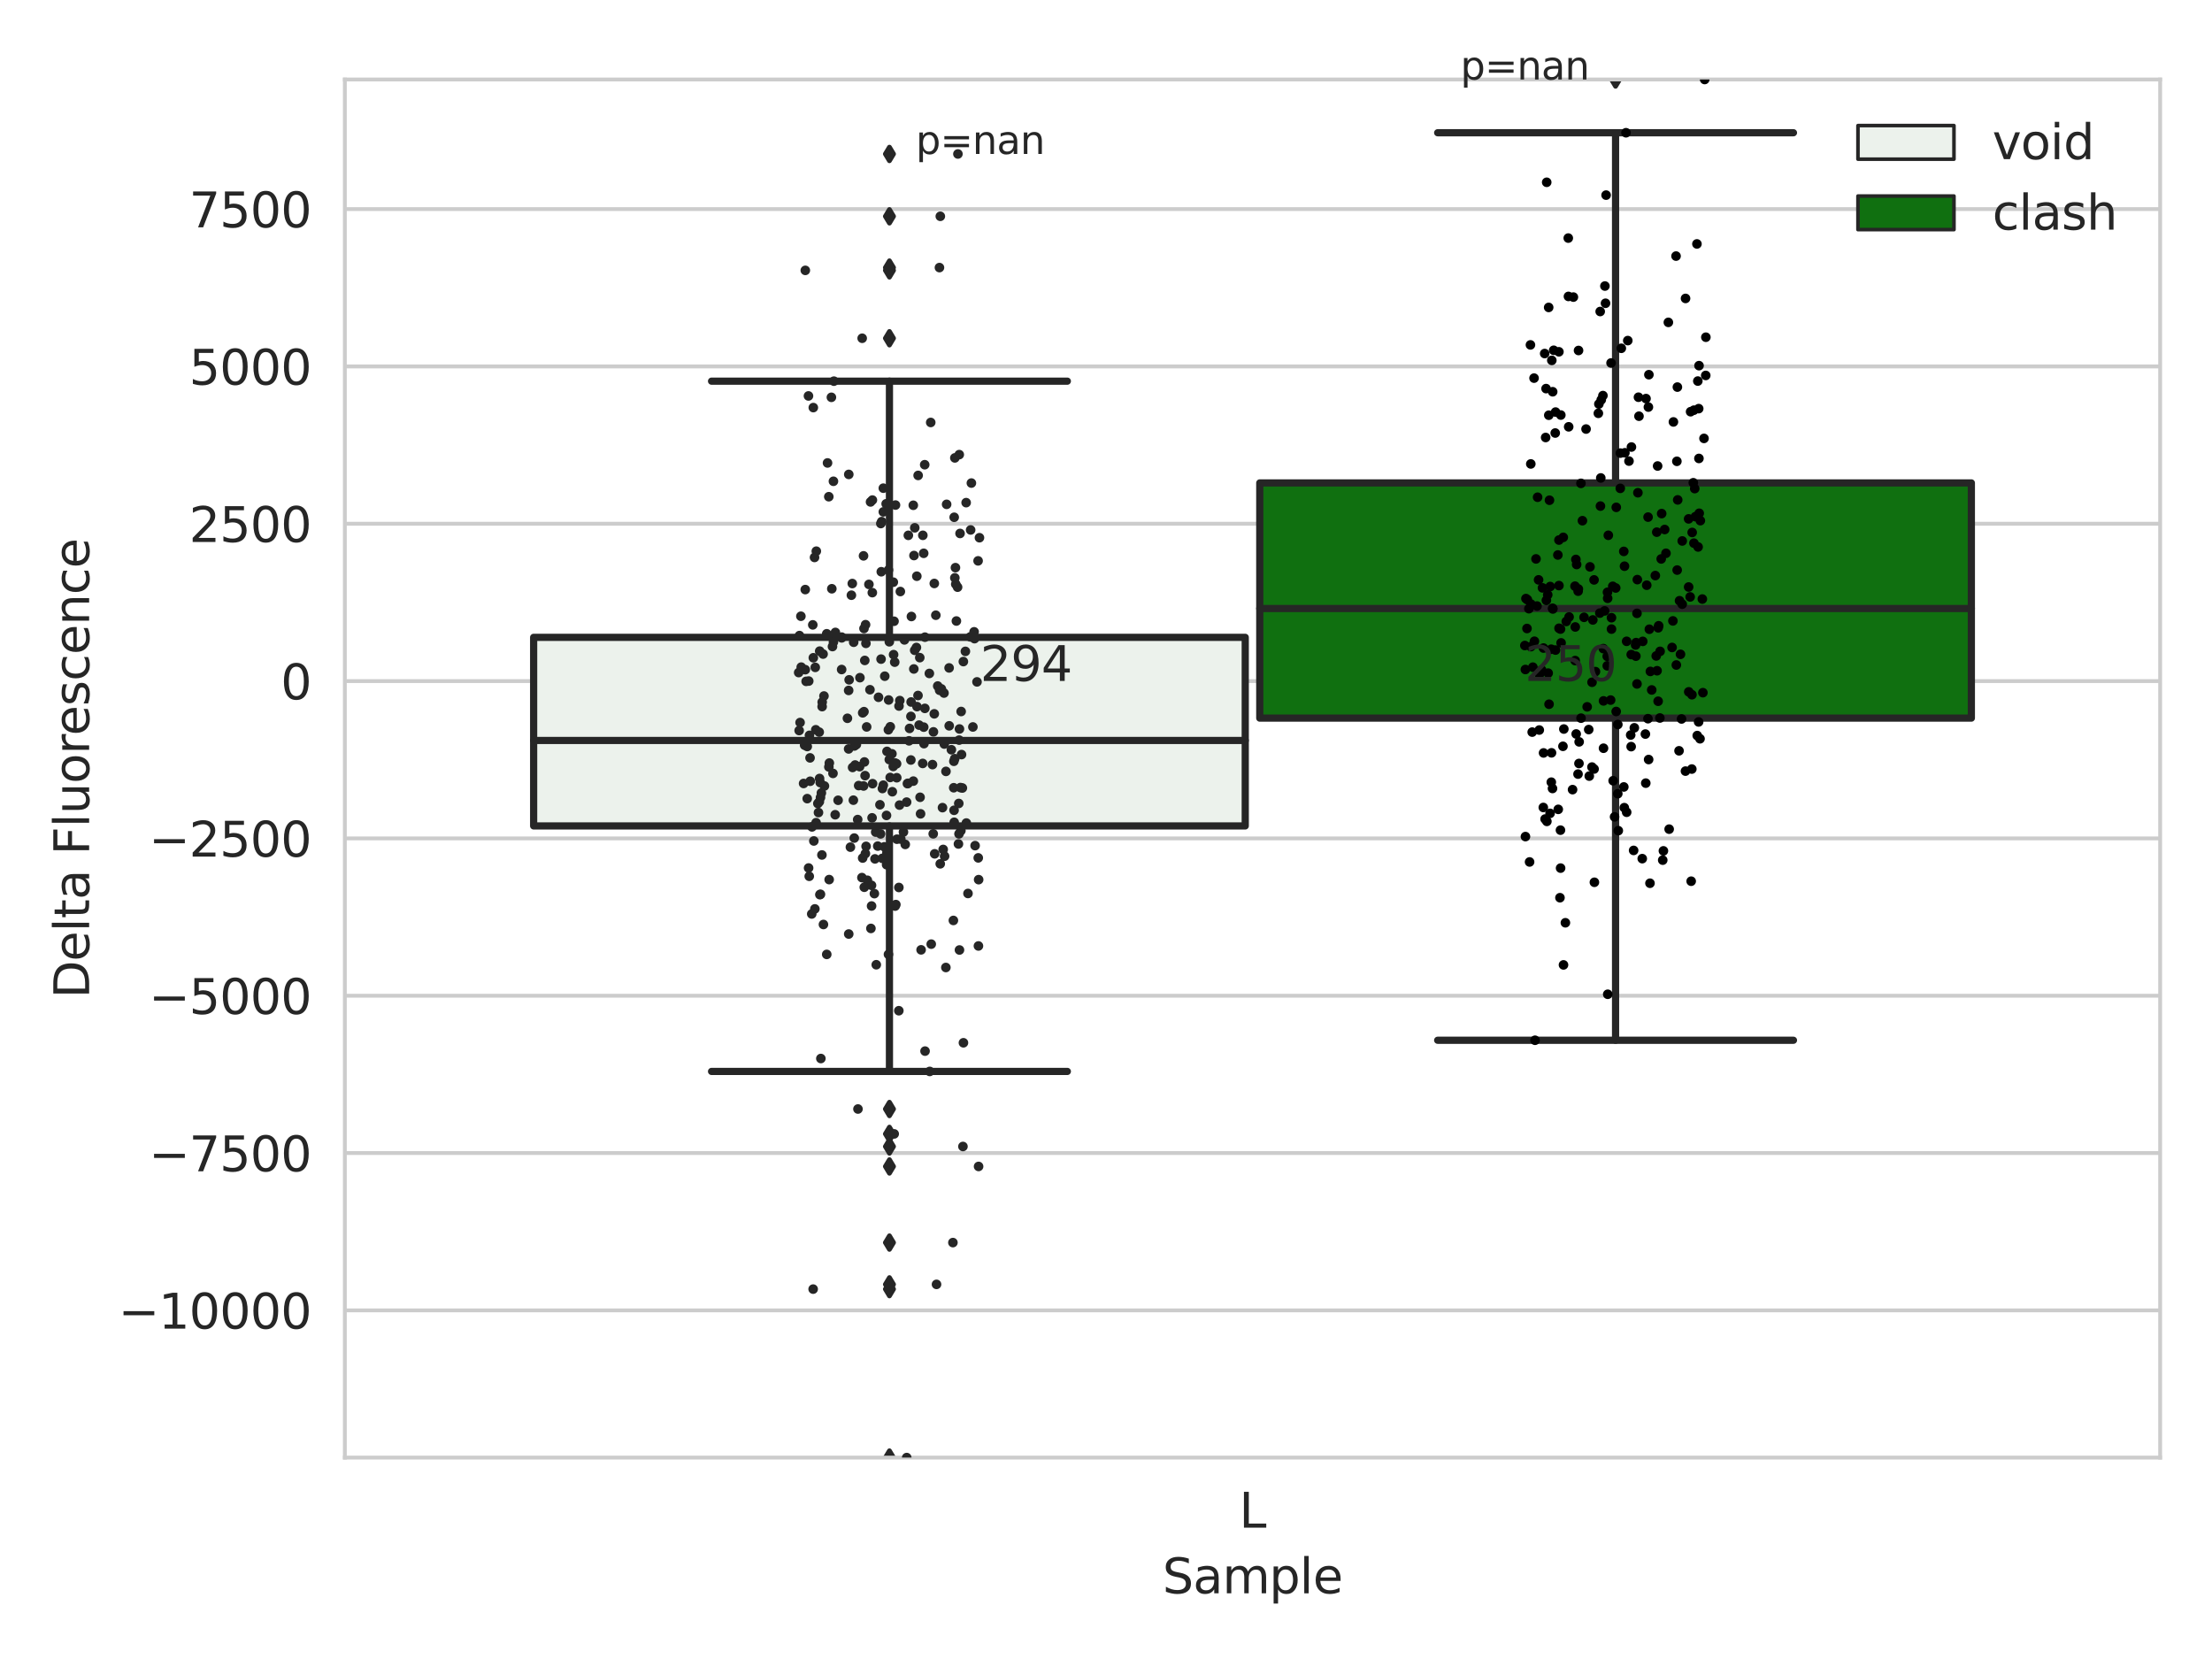 <?xml version="1.0" encoding="utf-8" standalone="no"?>
<!DOCTYPE svg PUBLIC "-//W3C//DTD SVG 1.1//EN"
  "http://www.w3.org/Graphics/SVG/1.1/DTD/svg11.dtd">
<svg xmlns:xlink="http://www.w3.org/1999/xlink" width="460.8pt" height="345.6pt" viewBox="0 0 460.8 345.6" xmlns="http://www.w3.org/2000/svg" version="1.1">
 <defs>
  <style type="text/css">*{stroke-linejoin: round; stroke-linecap: butt}</style>
 </defs>
 <g id="figure_1">
  <g id="patch_1">
   <path d="M 0 345.6 
L 460.8 345.6 
L 460.8 0 
L 0 0 
z
" style="fill: #ffffff"/>
  </g>
  <g id="axes_1">
   <g id="patch_2">
    <path d="M 71.84 303.64 
L 450 303.64 
L 450 16.561 
L 71.84 16.561 
z
" style="fill: #ffffff"/>
   </g>
   <g id="matplotlib.axis_1">
    <g id="xtick_1">
     <g id="text_1">
      <!-- L -->
      <g style="fill: #262626" transform="translate(258.134 318.238)scale(0.1 -0.1)">
       <defs>
        <path id="DejaVuSans-4c" d="M 628 4666 
L 1259 4666 
L 1259 531 
L 3531 531 
L 3531 0 
L 628 0 
L 628 4666 
z
" transform="scale(0.016)"/>
       </defs>
       <use xlink:href="#DejaVuSans-4c"/>
      </g>
     </g>
    </g>
    <g id="text_2">
     <!-- Sample -->
     <g style="fill: #262626" transform="translate(242.172 331.917)scale(0.1 -0.1)">
      <defs>
       <path id="DejaVuSans-53" d="M 3425 4513 
L 3425 3897 
Q 3066 4069 2747 4153 
Q 2428 4238 2131 4238 
Q 1616 4238 1336 4038 
Q 1056 3838 1056 3469 
Q 1056 3159 1242 3001 
Q 1428 2844 1947 2747 
L 2328 2669 
Q 3034 2534 3370 2195 
Q 3706 1856 3706 1288 
Q 3706 609 3251 259 
Q 2797 -91 1919 -91 
Q 1588 -91 1214 -16 
Q 841 59 441 206 
L 441 856 
Q 825 641 1194 531 
Q 1563 422 1919 422 
Q 2459 422 2753 634 
Q 3047 847 3047 1241 
Q 3047 1584 2836 1778 
Q 2625 1972 2144 2069 
L 1759 2144 
Q 1053 2284 737 2584 
Q 422 2884 422 3419 
Q 422 4038 858 4394 
Q 1294 4750 2059 4750 
Q 2388 4750 2728 4690 
Q 3069 4631 3425 4513 
z
" transform="scale(0.016)"/>
       <path id="DejaVuSans-61" d="M 2194 1759 
Q 1497 1759 1228 1600 
Q 959 1441 959 1056 
Q 959 750 1161 570 
Q 1363 391 1709 391 
Q 2188 391 2477 730 
Q 2766 1069 2766 1631 
L 2766 1759 
L 2194 1759 
z
M 3341 1997 
L 3341 0 
L 2766 0 
L 2766 531 
Q 2569 213 2275 61 
Q 1981 -91 1556 -91 
Q 1019 -91 701 211 
Q 384 513 384 1019 
Q 384 1609 779 1909 
Q 1175 2209 1959 2209 
L 2766 2209 
L 2766 2266 
Q 2766 2663 2505 2880 
Q 2244 3097 1772 3097 
Q 1472 3097 1187 3025 
Q 903 2953 641 2809 
L 641 3341 
Q 956 3463 1253 3523 
Q 1550 3584 1831 3584 
Q 2591 3584 2966 3190 
Q 3341 2797 3341 1997 
z
" transform="scale(0.016)"/>
       <path id="DejaVuSans-6d" d="M 3328 2828 
Q 3544 3216 3844 3400 
Q 4144 3584 4550 3584 
Q 5097 3584 5394 3201 
Q 5691 2819 5691 2113 
L 5691 0 
L 5113 0 
L 5113 2094 
Q 5113 2597 4934 2840 
Q 4756 3084 4391 3084 
Q 3944 3084 3684 2787 
Q 3425 2491 3425 1978 
L 3425 0 
L 2847 0 
L 2847 2094 
Q 2847 2600 2669 2842 
Q 2491 3084 2119 3084 
Q 1678 3084 1418 2786 
Q 1159 2488 1159 1978 
L 1159 0 
L 581 0 
L 581 3500 
L 1159 3500 
L 1159 2956 
Q 1356 3278 1631 3431 
Q 1906 3584 2284 3584 
Q 2666 3584 2933 3390 
Q 3200 3197 3328 2828 
z
" transform="scale(0.016)"/>
       <path id="DejaVuSans-70" d="M 1159 525 
L 1159 -1331 
L 581 -1331 
L 581 3500 
L 1159 3500 
L 1159 2969 
Q 1341 3281 1617 3432 
Q 1894 3584 2278 3584 
Q 2916 3584 3314 3078 
Q 3713 2572 3713 1747 
Q 3713 922 3314 415 
Q 2916 -91 2278 -91 
Q 1894 -91 1617 61 
Q 1341 213 1159 525 
z
M 3116 1747 
Q 3116 2381 2855 2742 
Q 2594 3103 2138 3103 
Q 1681 3103 1420 2742 
Q 1159 2381 1159 1747 
Q 1159 1113 1420 752 
Q 1681 391 2138 391 
Q 2594 391 2855 752 
Q 3116 1113 3116 1747 
z
" transform="scale(0.016)"/>
       <path id="DejaVuSans-6c" d="M 603 4863 
L 1178 4863 
L 1178 0 
L 603 0 
L 603 4863 
z
" transform="scale(0.016)"/>
       <path id="DejaVuSans-65" d="M 3597 1894 
L 3597 1613 
L 953 1613 
Q 991 1019 1311 708 
Q 1631 397 2203 397 
Q 2534 397 2845 478 
Q 3156 559 3463 722 
L 3463 178 
Q 3153 47 2828 -22 
Q 2503 -91 2169 -91 
Q 1331 -91 842 396 
Q 353 884 353 1716 
Q 353 2575 817 3079 
Q 1281 3584 2069 3584 
Q 2775 3584 3186 3129 
Q 3597 2675 3597 1894 
z
M 3022 2063 
Q 3016 2534 2758 2815 
Q 2500 3097 2075 3097 
Q 1594 3097 1305 2825 
Q 1016 2553 972 2059 
L 3022 2063 
z
" transform="scale(0.016)"/>
      </defs>
      <use xlink:href="#DejaVuSans-53"/>
      <use xlink:href="#DejaVuSans-61" x="63.477"/>
      <use xlink:href="#DejaVuSans-6d" x="124.756"/>
      <use xlink:href="#DejaVuSans-70" x="222.168"/>
      <use xlink:href="#DejaVuSans-6c" x="285.645"/>
      <use xlink:href="#DejaVuSans-65" x="313.428"/>
     </g>
    </g>
   </g>
   <g id="matplotlib.axis_2">
    <g id="ytick_1">
     <g id="line2d_1">
      <path d="M 71.84 272.974 
L 450 272.974 
" clip-path="url(#pd443445001)" style="fill: none; stroke: #cccccc; stroke-width: 0.8; stroke-linecap: round"/>
     </g>
     <g id="text_3">
      <!-- −10000 -->
      <g style="fill: #262626" transform="translate(24.648 276.773)scale(0.1 -0.1)">
       <defs>
        <path id="DejaVuSans-2212" d="M 678 2272 
L 4684 2272 
L 4684 1741 
L 678 1741 
L 678 2272 
z
" transform="scale(0.016)"/>
        <path id="DejaVuSans-31" d="M 794 531 
L 1825 531 
L 1825 4091 
L 703 3866 
L 703 4441 
L 1819 4666 
L 2450 4666 
L 2450 531 
L 3481 531 
L 3481 0 
L 794 0 
L 794 531 
z
" transform="scale(0.016)"/>
        <path id="DejaVuSans-30" d="M 2034 4250 
Q 1547 4250 1301 3770 
Q 1056 3291 1056 2328 
Q 1056 1369 1301 889 
Q 1547 409 2034 409 
Q 2525 409 2770 889 
Q 3016 1369 3016 2328 
Q 3016 3291 2770 3770 
Q 2525 4250 2034 4250 
z
M 2034 4750 
Q 2819 4750 3233 4129 
Q 3647 3509 3647 2328 
Q 3647 1150 3233 529 
Q 2819 -91 2034 -91 
Q 1250 -91 836 529 
Q 422 1150 422 2328 
Q 422 3509 836 4129 
Q 1250 4750 2034 4750 
z
" transform="scale(0.016)"/>
       </defs>
       <use xlink:href="#DejaVuSans-2212"/>
       <use xlink:href="#DejaVuSans-31" x="83.789"/>
       <use xlink:href="#DejaVuSans-30" x="147.412"/>
       <use xlink:href="#DejaVuSans-30" x="211.035"/>
       <use xlink:href="#DejaVuSans-30" x="274.658"/>
       <use xlink:href="#DejaVuSans-30" x="338.281"/>
      </g>
     </g>
    </g>
    <g id="ytick_2">
     <g id="line2d_2">
      <path d="M 71.84 240.2 
L 450 240.2 
" clip-path="url(#pd443445001)" style="fill: none; stroke: #cccccc; stroke-width: 0.8; stroke-linecap: round"/>
     </g>
     <g id="text_4">
      <!-- −7500 -->
      <g style="fill: #262626" transform="translate(31.01 244)scale(0.1 -0.1)">
       <defs>
        <path id="DejaVuSans-37" d="M 525 4666 
L 3525 4666 
L 3525 4397 
L 1831 0 
L 1172 0 
L 2766 4134 
L 525 4134 
L 525 4666 
z
" transform="scale(0.016)"/>
        <path id="DejaVuSans-35" d="M 691 4666 
L 3169 4666 
L 3169 4134 
L 1269 4134 
L 1269 2991 
Q 1406 3038 1543 3061 
Q 1681 3084 1819 3084 
Q 2600 3084 3056 2656 
Q 3513 2228 3513 1497 
Q 3513 744 3044 326 
Q 2575 -91 1722 -91 
Q 1428 -91 1123 -41 
Q 819 9 494 109 
L 494 744 
Q 775 591 1075 516 
Q 1375 441 1709 441 
Q 2250 441 2565 725 
Q 2881 1009 2881 1497 
Q 2881 1984 2565 2268 
Q 2250 2553 1709 2553 
Q 1456 2553 1204 2497 
Q 953 2441 691 2322 
L 691 4666 
z
" transform="scale(0.016)"/>
       </defs>
       <use xlink:href="#DejaVuSans-2212"/>
       <use xlink:href="#DejaVuSans-37" x="83.789"/>
       <use xlink:href="#DejaVuSans-35" x="147.412"/>
       <use xlink:href="#DejaVuSans-30" x="211.035"/>
       <use xlink:href="#DejaVuSans-30" x="274.658"/>
      </g>
     </g>
    </g>
    <g id="ytick_3">
     <g id="line2d_3">
      <path d="M 71.84 207.427 
L 450 207.427 
" clip-path="url(#pd443445001)" style="fill: none; stroke: #cccccc; stroke-width: 0.8; stroke-linecap: round"/>
     </g>
     <g id="text_5">
      <!-- −5000 -->
      <g style="fill: #262626" transform="translate(31.01 211.226)scale(0.1 -0.1)">
       <use xlink:href="#DejaVuSans-2212"/>
       <use xlink:href="#DejaVuSans-35" x="83.789"/>
       <use xlink:href="#DejaVuSans-30" x="147.412"/>
       <use xlink:href="#DejaVuSans-30" x="211.035"/>
       <use xlink:href="#DejaVuSans-30" x="274.658"/>
      </g>
     </g>
    </g>
    <g id="ytick_4">
     <g id="line2d_4">
      <path d="M 71.84 174.653 
L 450 174.653 
" clip-path="url(#pd443445001)" style="fill: none; stroke: #cccccc; stroke-width: 0.8; stroke-linecap: round"/>
     </g>
     <g id="text_6">
      <!-- −2500 -->
      <g style="fill: #262626" transform="translate(31.01 178.452)scale(0.1 -0.1)">
       <defs>
        <path id="DejaVuSans-32" d="M 1228 531 
L 3431 531 
L 3431 0 
L 469 0 
L 469 531 
Q 828 903 1448 1529 
Q 2069 2156 2228 2338 
Q 2531 2678 2651 2914 
Q 2772 3150 2772 3378 
Q 2772 3750 2511 3984 
Q 2250 4219 1831 4219 
Q 1534 4219 1204 4116 
Q 875 4013 500 3803 
L 500 4441 
Q 881 4594 1212 4672 
Q 1544 4750 1819 4750 
Q 2544 4750 2975 4387 
Q 3406 4025 3406 3419 
Q 3406 3131 3298 2873 
Q 3191 2616 2906 2266 
Q 2828 2175 2409 1742 
Q 1991 1309 1228 531 
z
" transform="scale(0.016)"/>
       </defs>
       <use xlink:href="#DejaVuSans-2212"/>
       <use xlink:href="#DejaVuSans-32" x="83.789"/>
       <use xlink:href="#DejaVuSans-35" x="147.412"/>
       <use xlink:href="#DejaVuSans-30" x="211.035"/>
       <use xlink:href="#DejaVuSans-30" x="274.658"/>
      </g>
     </g>
    </g>
    <g id="ytick_5">
     <g id="line2d_5">
      <path d="M 71.84 141.879 
L 450 141.879 
" clip-path="url(#pd443445001)" style="fill: none; stroke: #cccccc; stroke-width: 0.8; stroke-linecap: round"/>
     </g>
     <g id="text_7">
      <!-- 0 -->
      <g style="fill: #262626" transform="translate(58.477 145.678)scale(0.1 -0.1)">
       <use xlink:href="#DejaVuSans-30"/>
      </g>
     </g>
    </g>
    <g id="ytick_6">
     <g id="line2d_6">
      <path d="M 71.84 109.105 
L 450 109.105 
" clip-path="url(#pd443445001)" style="fill: none; stroke: #cccccc; stroke-width: 0.8; stroke-linecap: round"/>
     </g>
     <g id="text_8">
      <!-- 2500 -->
      <g style="fill: #262626" transform="translate(39.39 112.905)scale(0.1 -0.1)">
       <use xlink:href="#DejaVuSans-32"/>
       <use xlink:href="#DejaVuSans-35" x="63.623"/>
       <use xlink:href="#DejaVuSans-30" x="127.246"/>
       <use xlink:href="#DejaVuSans-30" x="190.869"/>
      </g>
     </g>
    </g>
    <g id="ytick_7">
     <g id="line2d_7">
      <path d="M 71.84 76.332 
L 450 76.332 
" clip-path="url(#pd443445001)" style="fill: none; stroke: #cccccc; stroke-width: 0.8; stroke-linecap: round"/>
     </g>
     <g id="text_9">
      <!-- 5000 -->
      <g style="fill: #262626" transform="translate(39.39 80.131)scale(0.1 -0.1)">
       <use xlink:href="#DejaVuSans-35"/>
       <use xlink:href="#DejaVuSans-30" x="63.623"/>
       <use xlink:href="#DejaVuSans-30" x="127.246"/>
       <use xlink:href="#DejaVuSans-30" x="190.869"/>
      </g>
     </g>
    </g>
    <g id="ytick_8">
     <g id="line2d_8">
      <path d="M 71.84 43.558 
L 450 43.558 
" clip-path="url(#pd443445001)" style="fill: none; stroke: #cccccc; stroke-width: 0.8; stroke-linecap: round"/>
     </g>
     <g id="text_10">
      <!-- 7500 -->
      <g style="fill: #262626" transform="translate(39.39 47.357)scale(0.1 -0.1)">
       <use xlink:href="#DejaVuSans-37"/>
       <use xlink:href="#DejaVuSans-35" x="63.623"/>
       <use xlink:href="#DejaVuSans-30" x="127.246"/>
       <use xlink:href="#DejaVuSans-30" x="190.869"/>
      </g>
     </g>
    </g>
    <g id="text_11">
     <!-- Delta Fluorescence -->
     <g style="fill: #262626" transform="translate(18.568 207.967)rotate(-90)scale(0.1 -0.1)">
      <defs>
       <path id="DejaVuSans-44" d="M 1259 4147 
L 1259 519 
L 2022 519 
Q 2988 519 3436 956 
Q 3884 1394 3884 2338 
Q 3884 3275 3436 3711 
Q 2988 4147 2022 4147 
L 1259 4147 
z
M 628 4666 
L 1925 4666 
Q 3281 4666 3915 4102 
Q 4550 3538 4550 2338 
Q 4550 1131 3912 565 
Q 3275 0 1925 0 
L 628 0 
L 628 4666 
z
" transform="scale(0.016)"/>
       <path id="DejaVuSans-74" d="M 1172 4494 
L 1172 3500 
L 2356 3500 
L 2356 3053 
L 1172 3053 
L 1172 1153 
Q 1172 725 1289 603 
Q 1406 481 1766 481 
L 2356 481 
L 2356 0 
L 1766 0 
Q 1100 0 847 248 
Q 594 497 594 1153 
L 594 3053 
L 172 3053 
L 172 3500 
L 594 3500 
L 594 4494 
L 1172 4494 
z
" transform="scale(0.016)"/>
       <path id="DejaVuSans-20" transform="scale(0.016)"/>
       <path id="DejaVuSans-46" d="M 628 4666 
L 3309 4666 
L 3309 4134 
L 1259 4134 
L 1259 2759 
L 3109 2759 
L 3109 2228 
L 1259 2228 
L 1259 0 
L 628 0 
L 628 4666 
z
" transform="scale(0.016)"/>
       <path id="DejaVuSans-75" d="M 544 1381 
L 544 3500 
L 1119 3500 
L 1119 1403 
Q 1119 906 1312 657 
Q 1506 409 1894 409 
Q 2359 409 2629 706 
Q 2900 1003 2900 1516 
L 2900 3500 
L 3475 3500 
L 3475 0 
L 2900 0 
L 2900 538 
Q 2691 219 2414 64 
Q 2138 -91 1772 -91 
Q 1169 -91 856 284 
Q 544 659 544 1381 
z
M 1991 3584 
L 1991 3584 
z
" transform="scale(0.016)"/>
       <path id="DejaVuSans-6f" d="M 1959 3097 
Q 1497 3097 1228 2736 
Q 959 2375 959 1747 
Q 959 1119 1226 758 
Q 1494 397 1959 397 
Q 2419 397 2687 759 
Q 2956 1122 2956 1747 
Q 2956 2369 2687 2733 
Q 2419 3097 1959 3097 
z
M 1959 3584 
Q 2709 3584 3137 3096 
Q 3566 2609 3566 1747 
Q 3566 888 3137 398 
Q 2709 -91 1959 -91 
Q 1206 -91 779 398 
Q 353 888 353 1747 
Q 353 2609 779 3096 
Q 1206 3584 1959 3584 
z
" transform="scale(0.016)"/>
       <path id="DejaVuSans-72" d="M 2631 2963 
Q 2534 3019 2420 3045 
Q 2306 3072 2169 3072 
Q 1681 3072 1420 2755 
Q 1159 2438 1159 1844 
L 1159 0 
L 581 0 
L 581 3500 
L 1159 3500 
L 1159 2956 
Q 1341 3275 1631 3429 
Q 1922 3584 2338 3584 
Q 2397 3584 2469 3576 
Q 2541 3569 2628 3553 
L 2631 2963 
z
" transform="scale(0.016)"/>
       <path id="DejaVuSans-73" d="M 2834 3397 
L 2834 2853 
Q 2591 2978 2328 3040 
Q 2066 3103 1784 3103 
Q 1356 3103 1142 2972 
Q 928 2841 928 2578 
Q 928 2378 1081 2264 
Q 1234 2150 1697 2047 
L 1894 2003 
Q 2506 1872 2764 1633 
Q 3022 1394 3022 966 
Q 3022 478 2636 193 
Q 2250 -91 1575 -91 
Q 1294 -91 989 -36 
Q 684 19 347 128 
L 347 722 
Q 666 556 975 473 
Q 1284 391 1588 391 
Q 1994 391 2212 530 
Q 2431 669 2431 922 
Q 2431 1156 2273 1281 
Q 2116 1406 1581 1522 
L 1381 1569 
Q 847 1681 609 1914 
Q 372 2147 372 2553 
Q 372 3047 722 3315 
Q 1072 3584 1716 3584 
Q 2034 3584 2315 3537 
Q 2597 3491 2834 3397 
z
" transform="scale(0.016)"/>
       <path id="DejaVuSans-63" d="M 3122 3366 
L 3122 2828 
Q 2878 2963 2633 3030 
Q 2388 3097 2138 3097 
Q 1578 3097 1268 2742 
Q 959 2388 959 1747 
Q 959 1106 1268 751 
Q 1578 397 2138 397 
Q 2388 397 2633 464 
Q 2878 531 3122 666 
L 3122 134 
Q 2881 22 2623 -34 
Q 2366 -91 2075 -91 
Q 1284 -91 818 406 
Q 353 903 353 1747 
Q 353 2603 823 3093 
Q 1294 3584 2113 3584 
Q 2378 3584 2631 3529 
Q 2884 3475 3122 3366 
z
" transform="scale(0.016)"/>
       <path id="DejaVuSans-6e" d="M 3513 2113 
L 3513 0 
L 2938 0 
L 2938 2094 
Q 2938 2591 2744 2837 
Q 2550 3084 2163 3084 
Q 1697 3084 1428 2787 
Q 1159 2491 1159 1978 
L 1159 0 
L 581 0 
L 581 3500 
L 1159 3500 
L 1159 2956 
Q 1366 3272 1645 3428 
Q 1925 3584 2291 3584 
Q 2894 3584 3203 3211 
Q 3513 2838 3513 2113 
z
" transform="scale(0.016)"/>
      </defs>
      <use xlink:href="#DejaVuSans-44"/>
      <use xlink:href="#DejaVuSans-65" x="77.002"/>
      <use xlink:href="#DejaVuSans-6c" x="138.525"/>
      <use xlink:href="#DejaVuSans-74" x="166.309"/>
      <use xlink:href="#DejaVuSans-61" x="205.518"/>
      <use xlink:href="#DejaVuSans-20" x="266.797"/>
      <use xlink:href="#DejaVuSans-46" x="298.584"/>
      <use xlink:href="#DejaVuSans-6c" x="356.104"/>
      <use xlink:href="#DejaVuSans-75" x="383.887"/>
      <use xlink:href="#DejaVuSans-6f" x="447.266"/>
      <use xlink:href="#DejaVuSans-72" x="508.447"/>
      <use xlink:href="#DejaVuSans-65" x="547.311"/>
      <use xlink:href="#DejaVuSans-73" x="608.834"/>
      <use xlink:href="#DejaVuSans-63" x="660.934"/>
      <use xlink:href="#DejaVuSans-65" x="715.914"/>
      <use xlink:href="#DejaVuSans-6e" x="777.438"/>
      <use xlink:href="#DejaVuSans-63" x="840.816"/>
      <use xlink:href="#DejaVuSans-65" x="895.797"/>
     </g>
    </g>
   </g>
   <g id="patch_3">
    <path d="M 111.169 172.057 
L 259.407 172.057 
L 259.407 132.769 
L 111.169 132.769 
L 111.169 172.057 
z
" clip-path="url(#pd443445001)" style="fill: #ecf2ec; stroke: #262626; stroke-width: 1.5; stroke-linejoin: miter"/>
   </g>
   <g id="patch_4">
    <path d="M 262.433 149.599 
L 410.671 149.599 
L 410.671 100.598 
L 262.433 100.598 
L 262.433 149.599 
z
" clip-path="url(#pd443445001)" style="fill: #107010; stroke: #262626; stroke-width: 1.5; stroke-linejoin: miter"/>
   </g>
   <g id="patch_5">
    <path d="M 260.92 141.879 
L 260.92 141.879 
L 260.92 141.879 
L 260.92 141.879 
z
" clip-path="url(#pd443445001)" style="fill: #ecf2ec; stroke: #262626; stroke-width: 0.75; stroke-linejoin: miter"/>
   </g>
   <g id="patch_6">
    <path d="M 260.92 141.879 
L 260.92 141.879 
L 260.92 141.879 
L 260.92 141.879 
z
" clip-path="url(#pd443445001)" style="fill: #107010; stroke: #262626; stroke-width: 0.75; stroke-linejoin: miter"/>
   </g>
   <g id="PathCollection_1"/>
   <g id="PathCollection_2"/>
   <g id="line2d_9">
    <path d="M 185.288 172.057 
L 185.288 223.198 
" clip-path="url(#pd443445001)" style="fill: none; stroke: #262626; stroke-width: 1.5; stroke-linecap: round"/>
   </g>
   <g id="line2d_10">
    <path d="M 185.288 132.769 
L 185.288 79.404 
" clip-path="url(#pd443445001)" style="fill: none; stroke: #262626; stroke-width: 1.5; stroke-linecap: round"/>
   </g>
   <g id="line2d_11">
    <path d="M 148.228 223.198 
L 222.348 223.198 
" clip-path="url(#pd443445001)" style="fill: none; stroke: #262626; stroke-width: 1.5; stroke-linecap: round"/>
   </g>
   <g id="line2d_12">
    <path d="M 148.228 79.404 
L 222.348 79.404 
" clip-path="url(#pd443445001)" style="fill: none; stroke: #262626; stroke-width: 1.5; stroke-linecap: round"/>
   </g>
   <g id="line2d_13">
    <defs>
     <path id="m3cfedd4ef3" d="M -0 1.414 
L 0.849 0 
L 0 -1.414 
L -0.849 -0 
z
" style="stroke: #262626; stroke-linejoin: miter"/>
    </defs>
    <g clip-path="url(#pd443445001)">
     <use xlink:href="#m3cfedd4ef3" x="185.288" y="258.854" style="fill: #262626; stroke: #262626; stroke-linejoin: miter"/>
     <use xlink:href="#m3cfedd4ef3" x="185.288" y="267.558" style="fill: #262626; stroke: #262626; stroke-linejoin: miter"/>
     <use xlink:href="#m3cfedd4ef3" x="185.288" y="236.212" style="fill: #262626; stroke: #262626; stroke-linejoin: miter"/>
     <use xlink:href="#m3cfedd4ef3" x="185.288" y="303.64" style="fill: #262626; stroke: #262626; stroke-linejoin: miter"/>
     <use xlink:href="#m3cfedd4ef3" x="185.288" y="242.992" style="fill: #262626; stroke: #262626; stroke-linejoin: miter"/>
     <use xlink:href="#m3cfedd4ef3" x="185.288" y="238.834" style="fill: #262626; stroke: #262626; stroke-linejoin: miter"/>
     <use xlink:href="#m3cfedd4ef3" x="185.288" y="268.546" style="fill: #262626; stroke: #262626; stroke-linejoin: miter"/>
     <use xlink:href="#m3cfedd4ef3" x="185.288" y="231.027" style="fill: #262626; stroke: #262626; stroke-linejoin: miter"/>
     <use xlink:href="#m3cfedd4ef3" x="185.288" y="56.323" style="fill: #262626; stroke: #262626; stroke-linejoin: miter"/>
     <use xlink:href="#m3cfedd4ef3" x="185.288" y="45.06" style="fill: #262626; stroke: #262626; stroke-linejoin: miter"/>
     <use xlink:href="#m3cfedd4ef3" x="185.288" y="70.464" style="fill: #262626; stroke: #262626; stroke-linejoin: miter"/>
     <use xlink:href="#m3cfedd4ef3" x="185.288" y="32.074" style="fill: #262626; stroke: #262626; stroke-linejoin: miter"/>
     <use xlink:href="#m3cfedd4ef3" x="185.288" y="55.743" style="fill: #262626; stroke: #262626; stroke-linejoin: miter"/>
    </g>
   </g>
   <g id="line2d_14">
    <path d="M 336.552 149.599 
L 336.552 216.705 
" clip-path="url(#pd443445001)" style="fill: none; stroke: #262626; stroke-width: 1.5; stroke-linecap: round"/>
   </g>
   <g id="line2d_15">
    <path d="M 336.552 100.598 
L 336.552 27.654 
" clip-path="url(#pd443445001)" style="fill: none; stroke: #262626; stroke-width: 1.5; stroke-linecap: round"/>
   </g>
   <g id="line2d_16">
    <path d="M 299.492 216.705 
L 373.612 216.705 
" clip-path="url(#pd443445001)" style="fill: none; stroke: #262626; stroke-width: 1.5; stroke-linecap: round"/>
   </g>
   <g id="line2d_17">
    <path d="M 299.492 27.654 
L 373.612 27.654 
" clip-path="url(#pd443445001)" style="fill: none; stroke: #262626; stroke-width: 1.5; stroke-linecap: round"/>
   </g>
   <g id="line2d_18">
    <g clip-path="url(#pd443445001)">
     <use xlink:href="#m3cfedd4ef3" x="336.552" y="16.561" style="fill: #262626; stroke: #262626; stroke-linejoin: miter"/>
    </g>
   </g>
   <g id="line2d_19">
    <path d="M 111.169 154.255 
L 259.407 154.255 
" clip-path="url(#pd443445001)" style="fill: none; stroke: #262626; stroke-width: 1.5; stroke-linecap: round"/>
   </g>
   <g id="line2d_20">
    <path d="M 262.433 126.759 
L 410.671 126.759 
" clip-path="url(#pd443445001)" style="fill: none; stroke: #262626; stroke-width: 1.5; stroke-linecap: round"/>
   </g>
   <g id="patch_7">
    <path d="M 71.84 303.64 
L 71.84 16.561 
" style="fill: none; stroke: #cccccc; stroke-width: 0.8; stroke-linejoin: miter; stroke-linecap: square"/>
   </g>
   <g id="patch_8">
    <path d="M 450 303.64 
L 450 16.561 
" style="fill: none; stroke: #cccccc; stroke-width: 0.8; stroke-linejoin: miter; stroke-linecap: square"/>
   </g>
   <g id="patch_9">
    <path d="M 71.84 303.64 
L 450 303.64 
" style="fill: none; stroke: #cccccc; stroke-width: 0.8; stroke-linejoin: miter; stroke-linecap: square"/>
   </g>
   <g id="patch_10">
    <path d="M 71.84 16.561 
L 450 16.561 
" style="fill: none; stroke: #cccccc; stroke-width: 0.8; stroke-linejoin: miter; stroke-linecap: square"/>
   </g>
   <g id="PathCollection_3">
    <defs>
     <path id="C0_0_f2d9851951" d="M 0 1 
C 0.265 1 0.52 0.895 0.707 0.707 
C 0.895 0.52 1 0.265 1 -0 
C 1 -0.265 0.895 -0.52 0.707 -0.707 
C 0.52 -0.895 0.265 -1 0 -1 
C -0.265 -1 -0.52 -0.895 -0.707 -0.707 
C -0.895 -0.52 -1 -0.265 -1 0 
C -1 0.265 -0.895 0.52 -0.707 0.707 
C -0.52 0.895 -0.265 1 0 1 
z
"/>
    </defs>
    <g clip-path="url(#pd443445001)">
     <use xlink:href="#C0_0_f2d9851951" x="202.137" y="132.674" style="fill: #262626"/>
    </g>
    <g clip-path="url(#pd443445001)">
     <use xlink:href="#C0_0_f2d9851951" x="193.888" y="88.004" style="fill: #262626"/>
    </g>
    <g clip-path="url(#pd443445001)">
     <use xlink:href="#C0_0_f2d9851951" x="202.929" y="131.619" style="fill: #262626"/>
    </g>
    <g clip-path="url(#pd443445001)">
     <use xlink:href="#C0_0_f2d9851951" x="180.312" y="130.132" style="fill: #262626"/>
    </g>
    <g clip-path="url(#pd443445001)">
     <use xlink:href="#C0_0_f2d9851951" x="188.416" y="133.302" style="fill: #262626"/>
    </g>
    <g clip-path="url(#pd443445001)">
     <use xlink:href="#C0_0_f2d9851951" x="176.786" y="156.016" style="fill: #262626"/>
    </g>
    <g clip-path="url(#pd443445001)">
     <use xlink:href="#C0_0_f2d9851951" x="198.889" y="158.047" style="fill: #262626"/>
    </g>
    <g clip-path="url(#pd443445001)">
     <use xlink:href="#C0_0_f2d9851951" x="181.012" y="121.74" style="fill: #262626"/>
    </g>
    <g clip-path="url(#pd443445001)">
     <use xlink:href="#C0_0_f2d9851951" x="199.807" y="154.179" style="fill: #262626"/>
    </g>
    <g clip-path="url(#pd443445001)">
     <use xlink:href="#C0_0_f2d9851951" x="179.984" y="148.247" style="fill: #262626"/>
    </g>
    <g clip-path="url(#pd443445001)">
     <use xlink:href="#C0_0_f2d9851951" x="202.358" y="100.631" style="fill: #262626"/>
    </g>
    <g clip-path="url(#pd443445001)">
     <use xlink:href="#C0_0_f2d9851951" x="181.737" y="104.173" style="fill: #262626"/>
    </g>
    <g clip-path="url(#pd443445001)">
     <use xlink:href="#C0_0_f2d9851951" x="169.318" y="130.171" style="fill: #262626"/>
    </g>
    <g clip-path="url(#pd443445001)">
     <use xlink:href="#C0_0_f2d9851951" x="173.527" y="161.113" style="fill: #262626"/>
    </g>
    <g clip-path="url(#pd443445001)">
     <use xlink:href="#C0_0_f2d9851951" x="166.382" y="140.108" style="fill: #262626"/>
    </g>
    <g clip-path="url(#pd443445001)">
     <use xlink:href="#C0_0_f2d9851951" x="182.543" y="200.971" style="fill: #262626"/>
    </g>
    <g clip-path="url(#pd443445001)">
     <use xlink:href="#C0_0_f2d9851951" x="174.593" y="166.71" style="fill: #262626"/>
    </g>
    <g clip-path="url(#pd443445001)">
     <use xlink:href="#C0_0_f2d9851951" x="190.991" y="120.035" style="fill: #262626"/>
    </g>
    <g clip-path="url(#pd443445001)">
     <use xlink:href="#C0_0_f2d9851951" x="185.265" y="133.695" style="fill: #262626"/>
    </g>
    <g clip-path="url(#pd443445001)">
     <use xlink:href="#C0_0_f2d9851951" x="199.874" y="197.9" style="fill: #262626"/>
    </g>
    <g clip-path="url(#pd443445001)">
     <use xlink:href="#C0_0_f2d9851951" x="203.132" y="176.16" style="fill: #262626"/>
    </g>
    <g clip-path="url(#pd443445001)">
     <use xlink:href="#C0_0_f2d9851951" x="198.509" y="258.854" style="fill: #262626"/>
    </g>
    <g clip-path="url(#pd443445001)">
     <use xlink:href="#C0_0_f2d9851951" x="192.68" y="132.732" style="fill: #262626"/>
    </g>
    <g clip-path="url(#pd443445001)">
     <use xlink:href="#C0_0_f2d9851951" x="195.094" y="267.558" style="fill: #262626"/>
    </g>
    <g clip-path="url(#pd443445001)">
     <use xlink:href="#C0_0_f2d9851951" x="166.841" y="128.372" style="fill: #262626"/>
    </g>
    <g clip-path="url(#pd443445001)">
     <use xlink:href="#C0_0_f2d9851951" x="183.443" y="173.718" style="fill: #262626"/>
    </g>
    <g clip-path="url(#pd443445001)">
     <use xlink:href="#C0_0_f2d9851951" x="184.017" y="106.635" style="fill: #262626"/>
    </g>
    <g clip-path="url(#pd443445001)">
     <use xlink:href="#C0_0_f2d9851951" x="184.697" y="180.137" style="fill: #262626"/>
    </g>
    <g clip-path="url(#pd443445001)">
     <use xlink:href="#C0_0_f2d9851951" x="181.776" y="163.252" style="fill: #262626"/>
    </g>
    <g clip-path="url(#pd443445001)">
     <use xlink:href="#C0_0_f2d9851951" x="191.266" y="99.039" style="fill: #262626"/>
    </g>
    <g clip-path="url(#pd443445001)">
     <use xlink:href="#C0_0_f2d9851951" x="168.167" y="155.512" style="fill: #262626"/>
    </g>
    <g clip-path="url(#pd443445001)">
     <use xlink:href="#C0_0_f2d9851951" x="182.422" y="173.344" style="fill: #262626"/>
    </g>
    <g clip-path="url(#pd443445001)">
     <use xlink:href="#C0_0_f2d9851951" x="192.481" y="154.915" style="fill: #262626"/>
    </g>
    <g clip-path="url(#pd443445001)">
     <use xlink:href="#C0_0_f2d9851951" x="196.776" y="178.364" style="fill: #262626"/>
    </g>
    <g clip-path="url(#pd443445001)">
     <use xlink:href="#C0_0_f2d9851951" x="166.544" y="132.4" style="fill: #262626"/>
    </g>
    <g clip-path="url(#pd443445001)">
     <use xlink:href="#C0_0_f2d9851951" x="173.623" y="133.744" style="fill: #262626"/>
    </g>
    <g clip-path="url(#pd443445001)">
     <use xlink:href="#C0_0_f2d9851951" x="170.504" y="169.269" style="fill: #262626"/>
    </g>
    <g clip-path="url(#pd443445001)">
     <use xlink:href="#C0_0_f2d9851951" x="176.817" y="98.828" style="fill: #262626"/>
    </g>
    <g clip-path="url(#pd443445001)">
     <use xlink:href="#C0_0_f2d9851951" x="179.709" y="178.746" style="fill: #262626"/>
    </g>
    <g clip-path="url(#pd443445001)">
     <use xlink:href="#C0_0_f2d9851951" x="193.995" y="196.68" style="fill: #262626"/>
    </g>
    <g clip-path="url(#pd443445001)">
     <use xlink:href="#C0_0_f2d9851951" x="188.867" y="167.097" style="fill: #262626"/>
    </g>
    <g clip-path="url(#pd443445001)">
     <use xlink:href="#C0_0_f2d9851951" x="173.986" y="169.726" style="fill: #262626"/>
    </g>
    <g clip-path="url(#pd443445001)">
     <use xlink:href="#C0_0_f2d9851951" x="198.776" y="107.758" style="fill: #262626"/>
    </g>
    <g clip-path="url(#pd443445001)">
     <use xlink:href="#C0_0_f2d9851951" x="189.476" y="151.741" style="fill: #262626"/>
    </g>
    <g clip-path="url(#pd443445001)">
     <use xlink:href="#C0_0_f2d9851951" x="201.309" y="171.452" style="fill: #262626"/>
    </g>
    <g clip-path="url(#pd443445001)">
     <use xlink:href="#C0_0_f2d9851951" x="169.751" y="189.341" style="fill: #262626"/>
    </g>
    <g clip-path="url(#pd443445001)">
     <use xlink:href="#C0_0_f2d9851951" x="183.54" y="137.305" style="fill: #262626"/>
    </g>
    <g clip-path="url(#pd443445001)">
     <use xlink:href="#C0_0_f2d9851951" x="170.687" y="167.014" style="fill: #262626"/>
    </g>
    <g clip-path="url(#pd443445001)">
     <use xlink:href="#C0_0_f2d9851951" x="186.243" y="129.418" style="fill: #262626"/>
    </g>
    <g clip-path="url(#pd443445001)">
     <use xlink:href="#C0_0_f2d9851951" x="168.627" y="153.184" style="fill: #262626"/>
    </g>
    <g clip-path="url(#pd443445001)">
     <use xlink:href="#C0_0_f2d9851951" x="186.275" y="236.212" style="fill: #262626"/>
    </g>
    <g clip-path="url(#pd443445001)">
     <use xlink:href="#C0_0_f2d9851951" x="180.692" y="183.375" style="fill: #262626"/>
    </g>
    <g clip-path="url(#pd443445001)">
     <use xlink:href="#C0_0_f2d9851951" x="189.749" y="158.322" style="fill: #262626"/>
    </g>
    <g clip-path="url(#pd443445001)">
     <use xlink:href="#C0_0_f2d9851951" x="180.074" y="158.73" style="fill: #262626"/>
    </g>
    <g clip-path="url(#pd443445001)">
     <use xlink:href="#C0_0_f2d9851951" x="184.777" y="156.53" style="fill: #262626"/>
    </g>
    <g clip-path="url(#pd443445001)">
     <use xlink:href="#C0_0_f2d9851951" x="184.83" y="177.432" style="fill: #262626"/>
    </g>
    <g clip-path="url(#pd443445001)">
     <use xlink:href="#C0_0_f2d9851951" x="196.102" y="143.505" style="fill: #262626"/>
    </g>
    <g clip-path="url(#pd443445001)">
     <use xlink:href="#C0_0_f2d9851951" x="198.751" y="168.798" style="fill: #262626"/>
    </g>
    <g clip-path="url(#pd443445001)">
     <use xlink:href="#C0_0_f2d9851951" x="194.95" y="128.16" style="fill: #262626"/>
    </g>
    <g clip-path="url(#pd443445001)">
     <use xlink:href="#C0_0_f2d9851951" x="191.026" y="147.198" style="fill: #262626"/>
    </g>
    <g clip-path="url(#pd443445001)">
     <use xlink:href="#C0_0_f2d9851951" x="185.087" y="198.816" style="fill: #262626"/>
    </g>
    <g clip-path="url(#pd443445001)">
     <use xlink:href="#C0_0_f2d9851951" x="172.226" y="198.819" style="fill: #262626"/>
    </g>
    <g clip-path="url(#pd443445001)">
     <use xlink:href="#C0_0_f2d9851951" x="181.671" y="170.371" style="fill: #262626"/>
    </g>
    <g clip-path="url(#pd443445001)">
     <use xlink:href="#C0_0_f2d9851951" x="188.887" y="303.64" style="fill: #262626"/>
    </g>
    <g clip-path="url(#pd443445001)">
     <use xlink:href="#C0_0_f2d9851951" x="187.659" y="174.8" style="fill: #262626"/>
    </g>
    <g clip-path="url(#pd443445001)">
     <use xlink:href="#C0_0_f2d9851951" x="170.375" y="167.389" style="fill: #262626"/>
    </g>
    <g clip-path="url(#pd443445001)">
     <use xlink:href="#C0_0_f2d9851951" x="169.156" y="172.258" style="fill: #262626"/>
    </g>
    <g clip-path="url(#pd443445001)">
     <use xlink:href="#C0_0_f2d9851951" x="200.482" y="164.153" style="fill: #262626"/>
    </g>
    <g clip-path="url(#pd443445001)">
     <use xlink:href="#C0_0_f2d9851951" x="187.386" y="167.716" style="fill: #262626"/>
    </g>
    <g clip-path="url(#pd443445001)">
     <use xlink:href="#C0_0_f2d9851951" x="200.171" y="173.049" style="fill: #262626"/>
    </g>
    <g clip-path="url(#pd443445001)">
     <use xlink:href="#C0_0_f2d9851951" x="180.279" y="177.819" style="fill: #262626"/>
    </g>
    <g clip-path="url(#pd443445001)">
     <use xlink:href="#C0_0_f2d9851951" x="179.141" y="141.173" style="fill: #262626"/>
    </g>
    <g clip-path="url(#pd443445001)">
     <use xlink:href="#C0_0_f2d9851951" x="177.157" y="176.476" style="fill: #262626"/>
    </g>
    <g clip-path="url(#pd443445001)">
     <use xlink:href="#C0_0_f2d9851951" x="200.702" y="217.231" style="fill: #262626"/>
    </g>
    <g clip-path="url(#pd443445001)">
     <use xlink:href="#C0_0_f2d9851951" x="190.548" y="135.469" style="fill: #262626"/>
    </g>
    <g clip-path="url(#pd443445001)">
     <use xlink:href="#C0_0_f2d9851951" x="200.073" y="164.064" style="fill: #262626"/>
    </g>
    <g clip-path="url(#pd443445001)">
     <use xlink:href="#C0_0_f2d9851951" x="183.823" y="164.261" style="fill: #262626"/>
    </g>
    <g clip-path="url(#pd443445001)">
     <use xlink:href="#C0_0_f2d9851951" x="184.602" y="104.952" style="fill: #262626"/>
    </g>
    <g clip-path="url(#pd443445001)">
     <use xlink:href="#C0_0_f2d9851951" x="190.398" y="115.729" style="fill: #262626"/>
    </g>
    <g clip-path="url(#pd443445001)">
     <use xlink:href="#C0_0_f2d9851951" x="176.893" y="141.62" style="fill: #262626"/>
    </g>
    <g clip-path="url(#pd443445001)">
     <use xlink:href="#C0_0_f2d9851951" x="186.81" y="162.017" style="fill: #262626"/>
    </g>
    <g clip-path="url(#pd443445001)">
     <use xlink:href="#C0_0_f2d9851951" x="171.266" y="147.2" style="fill: #262626"/>
    </g>
    <g clip-path="url(#pd443445001)">
     <use xlink:href="#C0_0_f2d9851951" x="194.627" y="148.703" style="fill: #262626"/>
    </g>
    <g clip-path="url(#pd443445001)">
     <use xlink:href="#C0_0_f2d9851951" x="171.002" y="220.509" style="fill: #262626"/>
    </g>
    <g clip-path="url(#pd443445001)">
     <use xlink:href="#C0_0_f2d9851951" x="185.442" y="161.963" style="fill: #262626"/>
    </g>
    <g clip-path="url(#pd443445001)">
     <use xlink:href="#C0_0_f2d9851951" x="190.256" y="105.256" style="fill: #262626"/>
    </g>
    <g clip-path="url(#pd443445001)">
     <use xlink:href="#C0_0_f2d9851951" x="167.762" y="56.323" style="fill: #262626"/>
    </g>
    <g clip-path="url(#pd443445001)">
     <use xlink:href="#C0_0_f2d9851951" x="173.196" y="82.769" style="fill: #262626"/>
    </g>
    <g clip-path="url(#pd443445001)">
     <use xlink:href="#C0_0_f2d9851951" x="169.943" y="152.023" style="fill: #262626"/>
    </g>
    <g clip-path="url(#pd443445001)">
     <use xlink:href="#C0_0_f2d9851951" x="182.275" y="178.919" style="fill: #262626"/>
    </g>
    <g clip-path="url(#pd443445001)">
     <use xlink:href="#C0_0_f2d9851951" x="200.226" y="148.218" style="fill: #262626"/>
    </g>
    <g clip-path="url(#pd443445001)">
     <use xlink:href="#C0_0_f2d9851951" x="183.31" y="167.647" style="fill: #262626"/>
    </g>
    <g clip-path="url(#pd443445001)">
     <use xlink:href="#C0_0_f2d9851951" x="170.008" y="171.379" style="fill: #262626"/>
    </g>
    <g clip-path="url(#pd443445001)">
     <use xlink:href="#C0_0_f2d9851951" x="184.008" y="163.567" style="fill: #262626"/>
    </g>
    <g clip-path="url(#pd443445001)">
     <use xlink:href="#C0_0_f2d9851951" x="169.683" y="116.126" style="fill: #262626"/>
    </g>
    <g clip-path="url(#pd443445001)">
     <use xlink:href="#C0_0_f2d9851951" x="186.077" y="159.668" style="fill: #262626"/>
    </g>
    <g clip-path="url(#pd443445001)">
     <use xlink:href="#C0_0_f2d9851951" x="172.669" y="159.766" style="fill: #262626"/>
    </g>
    <g clip-path="url(#pd443445001)">
     <use xlink:href="#C0_0_f2d9851951" x="190.264" y="162.72" style="fill: #262626"/>
    </g>
    <g clip-path="url(#pd443445001)">
     <use xlink:href="#C0_0_f2d9851951" x="185.121" y="145.82" style="fill: #262626"/>
    </g>
    <g clip-path="url(#pd443445001)">
     <use xlink:href="#C0_0_f2d9851951" x="199.234" y="129.369" style="fill: #262626"/>
    </g>
    <g clip-path="url(#pd443445001)">
     <use xlink:href="#C0_0_f2d9851951" x="189.369" y="154.332" style="fill: #262626"/>
    </g>
    <g clip-path="url(#pd443445001)">
     <use xlink:href="#C0_0_f2d9851951" x="170.757" y="135.641" style="fill: #262626"/>
    </g>
    <g clip-path="url(#pd443445001)">
     <use xlink:href="#C0_0_f2d9851951" x="167.933" y="141.939" style="fill: #262626"/>
    </g>
    <g clip-path="url(#pd443445001)">
     <use xlink:href="#C0_0_f2d9851951" x="202.671" y="151.438" style="fill: #262626"/>
    </g>
    <g clip-path="url(#pd443445001)">
     <use xlink:href="#C0_0_f2d9851951" x="168.42" y="82.482" style="fill: #262626"/>
    </g>
    <g clip-path="url(#pd443445001)">
     <use xlink:href="#C0_0_f2d9851951" x="199.662" y="175.815" style="fill: #262626"/>
    </g>
    <g clip-path="url(#pd443445001)">
     <use xlink:href="#C0_0_f2d9851951" x="199.831" y="94.705" style="fill: #262626"/>
    </g>
    <g clip-path="url(#pd443445001)">
     <use xlink:href="#C0_0_f2d9851951" x="197.201" y="105.063" style="fill: #262626"/>
    </g>
    <g clip-path="url(#pd443445001)">
     <use xlink:href="#C0_0_f2d9851951" x="192.633" y="96.808" style="fill: #262626"/>
    </g>
    <g clip-path="url(#pd443445001)">
     <use xlink:href="#C0_0_f2d9851951" x="191.669" y="166.088" style="fill: #262626"/>
    </g>
    <g clip-path="url(#pd443445001)">
     <use xlink:href="#C0_0_f2d9851951" x="193.679" y="223.198" style="fill: #262626"/>
    </g>
    <g clip-path="url(#pd443445001)">
     <use xlink:href="#C0_0_f2d9851951" x="174.031" y="131.746" style="fill: #262626"/>
    </g>
    <g clip-path="url(#pd443445001)">
     <use xlink:href="#C0_0_f2d9851951" x="197.042" y="201.546" style="fill: #262626"/>
    </g>
    <g clip-path="url(#pd443445001)">
     <use xlink:href="#C0_0_f2d9851951" x="199.731" y="167.373" style="fill: #262626"/>
    </g>
    <g clip-path="url(#pd443445001)">
     <use xlink:href="#C0_0_f2d9851951" x="167.758" y="139.508" style="fill: #262626"/>
    </g>
    <g clip-path="url(#pd443445001)">
     <use xlink:href="#C0_0_f2d9851951" x="183.802" y="178.812" style="fill: #262626"/>
    </g>
    <g clip-path="url(#pd443445001)">
     <use xlink:href="#C0_0_f2d9851951" x="190.562" y="109.954" style="fill: #262626"/>
    </g>
    <g clip-path="url(#pd443445001)">
     <use xlink:href="#C0_0_f2d9851951" x="172.731" y="183.234" style="fill: #262626"/>
    </g>
    <g clip-path="url(#pd443445001)">
     <use xlink:href="#C0_0_f2d9851951" x="170.054" y="114.821" style="fill: #262626"/>
    </g>
    <g clip-path="url(#pd443445001)">
     <use xlink:href="#C0_0_f2d9851951" x="173.422" y="134.689" style="fill: #262626"/>
    </g>
    <g clip-path="url(#pd443445001)">
     <use xlink:href="#C0_0_f2d9851951" x="169.429" y="84.908" style="fill: #262626"/>
    </g>
    <g clip-path="url(#pd443445001)">
     <use xlink:href="#C0_0_f2d9851951" x="192.666" y="147.569" style="fill: #262626"/>
    </g>
    <g clip-path="url(#pd443445001)">
     <use xlink:href="#C0_0_f2d9851951" x="199.996" y="111.128" style="fill: #262626"/>
    </g>
    <g clip-path="url(#pd443445001)">
     <use xlink:href="#C0_0_f2d9851951" x="168.747" y="157.879" style="fill: #262626"/>
    </g>
    <g clip-path="url(#pd443445001)">
     <use xlink:href="#C0_0_f2d9851951" x="186.772" y="159.11" style="fill: #262626"/>
    </g>
    <g clip-path="url(#pd443445001)">
     <use xlink:href="#C0_0_f2d9851951" x="191.883" y="197.868" style="fill: #262626"/>
    </g>
    <g clip-path="url(#pd443445001)">
     <use xlink:href="#C0_0_f2d9851951" x="187.56" y="123.226" style="fill: #262626"/>
    </g>
    <g clip-path="url(#pd443445001)">
     <use xlink:href="#C0_0_f2d9851951" x="186.478" y="158.949" style="fill: #262626"/>
    </g>
    <g clip-path="url(#pd443445001)">
     <use xlink:href="#C0_0_f2d9851951" x="203.857" y="242.992" style="fill: #262626"/>
    </g>
    <g clip-path="url(#pd443445001)">
     <use xlink:href="#C0_0_f2d9851951" x="172.655" y="103.473" style="fill: #262626"/>
    </g>
    <g clip-path="url(#pd443445001)">
     <use xlink:href="#C0_0_f2d9851951" x="166.911" y="138.974" style="fill: #262626"/>
    </g>
    <g clip-path="url(#pd443445001)">
     <use xlink:href="#C0_0_f2d9851951" x="166.479" y="152.184" style="fill: #262626"/>
    </g>
    <g clip-path="url(#pd443445001)">
     <use xlink:href="#C0_0_f2d9851951" x="201.266" y="104.709" style="fill: #262626"/>
    </g>
    <g clip-path="url(#pd443445001)">
     <use xlink:href="#C0_0_f2d9851951" x="166.672" y="150.517" style="fill: #262626"/>
    </g>
    <g clip-path="url(#pd443445001)">
     <use xlink:href="#C0_0_f2d9851951" x="168.581" y="182.548" style="fill: #262626"/>
    </g>
    <g clip-path="url(#pd443445001)">
     <use xlink:href="#C0_0_f2d9851951" x="170.659" y="152.516" style="fill: #262626"/>
    </g>
    <g clip-path="url(#pd443445001)">
     <use xlink:href="#C0_0_f2d9851951" x="185.888" y="164.931" style="fill: #262626"/>
    </g>
    <g clip-path="url(#pd443445001)">
     <use xlink:href="#C0_0_f2d9851951" x="203.528" y="142.048" style="fill: #262626"/>
    </g>
    <g clip-path="url(#pd443445001)">
     <use xlink:href="#C0_0_f2d9851951" x="185.066" y="152.026" style="fill: #262626"/>
    </g>
    <g clip-path="url(#pd443445001)">
     <use xlink:href="#C0_0_f2d9851951" x="171.109" y="165.189" style="fill: #262626"/>
    </g>
    <g clip-path="url(#pd443445001)">
     <use xlink:href="#C0_0_f2d9851951" x="198.778" y="171.295" style="fill: #262626"/>
    </g>
    <g clip-path="url(#pd443445001)">
     <use xlink:href="#C0_0_f2d9851951" x="194.407" y="173.701" style="fill: #262626"/>
    </g>
    <g clip-path="url(#pd443445001)">
     <use xlink:href="#C0_0_f2d9851951" x="198.709" y="158.589" style="fill: #262626"/>
    </g>
    <g clip-path="url(#pd443445001)">
     <use xlink:href="#C0_0_f2d9851951" x="171.463" y="136.254" style="fill: #262626"/>
    </g>
    <g clip-path="url(#pd443445001)">
     <use xlink:href="#C0_0_f2d9851951" x="197.738" y="151.201" style="fill: #262626"/>
    </g>
    <g clip-path="url(#pd443445001)">
     <use xlink:href="#C0_0_f2d9851951" x="199.102" y="121.695" style="fill: #262626"/>
    </g>
    <g clip-path="url(#pd443445001)">
     <use xlink:href="#C0_0_f2d9851951" x="184.767" y="177.76" style="fill: #262626"/>
    </g>
    <g clip-path="url(#pd443445001)">
     <use xlink:href="#C0_0_f2d9851951" x="190.909" y="134.882" style="fill: #262626"/>
    </g>
    <g clip-path="url(#pd443445001)">
     <use xlink:href="#C0_0_f2d9851951" x="186.466" y="188.756" style="fill: #262626"/>
    </g>
    <g clip-path="url(#pd443445001)">
     <use xlink:href="#C0_0_f2d9851951" x="198.915" y="95.39" style="fill: #262626"/>
    </g>
    <g clip-path="url(#pd443445001)">
     <use xlink:href="#C0_0_f2d9851951" x="185.258" y="158.238" style="fill: #262626"/>
    </g>
    <g clip-path="url(#pd443445001)">
     <use xlink:href="#C0_0_f2d9851951" x="176.807" y="194.574" style="fill: #262626"/>
    </g>
    <g clip-path="url(#pd443445001)">
     <use xlink:href="#C0_0_f2d9851951" x="198.678" y="164.1" style="fill: #262626"/>
    </g>
    <g clip-path="url(#pd443445001)">
     <use xlink:href="#C0_0_f2d9851951" x="178.138" y="159.365" style="fill: #262626"/>
    </g>
    <g clip-path="url(#pd443445001)">
     <use xlink:href="#C0_0_f2d9851951" x="173.284" y="122.649" style="fill: #262626"/>
    </g>
    <g clip-path="url(#pd443445001)">
     <use xlink:href="#C0_0_f2d9851951" x="179.986" y="130.928" style="fill: #262626"/>
    </g>
    <g clip-path="url(#pd443445001)">
     <use xlink:href="#C0_0_f2d9851951" x="185.807" y="157.03" style="fill: #262626"/>
    </g>
    <g clip-path="url(#pd443445001)">
     <use xlink:href="#C0_0_f2d9851951" x="186.096" y="121.279" style="fill: #262626"/>
    </g>
    <g clip-path="url(#pd443445001)">
     <use xlink:href="#C0_0_f2d9851951" x="189.033" y="163.247" style="fill: #262626"/>
    </g>
    <g clip-path="url(#pd443445001)">
     <use xlink:href="#C0_0_f2d9851951" x="184.314" y="140.864" style="fill: #262626"/>
    </g>
    <g clip-path="url(#pd443445001)">
     <use xlink:href="#C0_0_f2d9851951" x="203.789" y="178.712" style="fill: #262626"/>
    </g>
    <g clip-path="url(#pd443445001)">
     <use xlink:href="#C0_0_f2d9851951" x="171.539" y="192.588" style="fill: #262626"/>
    </g>
    <g clip-path="url(#pd443445001)">
     <use xlink:href="#C0_0_f2d9851951" x="186.387" y="137.939" style="fill: #262626"/>
    </g>
    <g clip-path="url(#pd443445001)">
     <use xlink:href="#C0_0_f2d9851951" x="188.58" y="175.909" style="fill: #262626"/>
    </g>
    <g clip-path="url(#pd443445001)">
     <use xlink:href="#C0_0_f2d9851951" x="169.433" y="137.025" style="fill: #262626"/>
    </g>
    <g clip-path="url(#pd443445001)">
     <use xlink:href="#C0_0_f2d9851951" x="170.796" y="186.374" style="fill: #262626"/>
    </g>
    <g clip-path="url(#pd443445001)">
     <use xlink:href="#C0_0_f2d9851951" x="193.602" y="140.291" style="fill: #262626"/>
    </g>
    <g clip-path="url(#pd443445001)">
     <use xlink:href="#C0_0_f2d9851951" x="180.214" y="161.581" style="fill: #262626"/>
    </g>
    <g clip-path="url(#pd443445001)">
     <use xlink:href="#C0_0_f2d9851951" x="170.866" y="163.029" style="fill: #262626"/>
    </g>
    <g clip-path="url(#pd443445001)">
     <use xlink:href="#C0_0_f2d9851951" x="199.778" y="173.712" style="fill: #262626"/>
    </g>
    <g clip-path="url(#pd443445001)">
     <use xlink:href="#C0_0_f2d9851951" x="191.237" y="144.885" style="fill: #262626"/>
    </g>
    <g clip-path="url(#pd443445001)">
     <use xlink:href="#C0_0_f2d9851951" x="198.189" y="156.183" style="fill: #262626"/>
    </g>
    <g clip-path="url(#pd443445001)">
     <use xlink:href="#C0_0_f2d9851951" x="176.791" y="143.829" style="fill: #262626"/>
    </g>
    <g clip-path="url(#pd443445001)">
     <use xlink:href="#C0_0_f2d9851951" x="181.552" y="184.43" style="fill: #262626"/>
    </g>
    <g clip-path="url(#pd443445001)">
     <use xlink:href="#C0_0_f2d9851951" x="172.224" y="132.026" style="fill: #262626"/>
    </g>
    <g clip-path="url(#pd443445001)">
     <use xlink:href="#C0_0_f2d9851951" x="200.687" y="137.818" style="fill: #262626"/>
    </g>
    <g clip-path="url(#pd443445001)">
     <use xlink:href="#C0_0_f2d9851951" x="167.615" y="155.233" style="fill: #262626"/>
    </g>
    <g clip-path="url(#pd443445001)">
     <use xlink:href="#C0_0_f2d9851951" x="179.555" y="182.819" style="fill: #262626"/>
    </g>
    <g clip-path="url(#pd443445001)">
     <use xlink:href="#C0_0_f2d9851951" x="172.389" y="96.44" style="fill: #262626"/>
    </g>
    <g clip-path="url(#pd443445001)">
     <use xlink:href="#C0_0_f2d9851951" x="177.611" y="159.875" style="fill: #262626"/>
    </g>
    <g clip-path="url(#pd443445001)">
     <use xlink:href="#C0_0_f2d9851951" x="194.633" y="121.547" style="fill: #262626"/>
    </g>
    <g clip-path="url(#pd443445001)">
     <use xlink:href="#C0_0_f2d9851951" x="196.338" y="168.247" style="fill: #262626"/>
    </g>
    <g clip-path="url(#pd443445001)">
     <use xlink:href="#C0_0_f2d9851951" x="190.366" y="139.357" style="fill: #262626"/>
    </g>
    <g clip-path="url(#pd443445001)">
     <use xlink:href="#C0_0_f2d9851951" x="194.253" y="159.279" style="fill: #262626"/>
    </g>
    <g clip-path="url(#pd443445001)">
     <use xlink:href="#C0_0_f2d9851951" x="181.427" y="193.408" style="fill: #262626"/>
    </g>
    <g clip-path="url(#pd443445001)">
     <use xlink:href="#C0_0_f2d9851951" x="171.221" y="178.106" style="fill: #262626"/>
    </g>
    <g clip-path="url(#pd443445001)">
     <use xlink:href="#C0_0_f2d9851951" x="186.624" y="188.441" style="fill: #262626"/>
    </g>
    <g clip-path="url(#pd443445001)">
     <use xlink:href="#C0_0_f2d9851951" x="195.887" y="45.06" style="fill: #262626"/>
    </g>
    <g clip-path="url(#pd443445001)">
     <use xlink:href="#C0_0_f2d9851951" x="183.491" y="109.064" style="fill: #262626"/>
    </g>
    <g clip-path="url(#pd443445001)">
     <use xlink:href="#C0_0_f2d9851951" x="177.838" y="133.791" style="fill: #262626"/>
    </g>
    <g clip-path="url(#pd443445001)">
     <use xlink:href="#C0_0_f2d9851951" x="186.154" y="136.377" style="fill: #262626"/>
    </g>
    <g clip-path="url(#pd443445001)">
     <use xlink:href="#C0_0_f2d9851951" x="170.919" y="186.296" style="fill: #262626"/>
    </g>
    <g clip-path="url(#pd443445001)">
     <use xlink:href="#C0_0_f2d9851951" x="203.826" y="197.06" style="fill: #262626"/>
    </g>
    <g clip-path="url(#pd443445001)">
     <use xlink:href="#C0_0_f2d9851951" x="179.608" y="70.464" style="fill: #262626"/>
    </g>
    <g clip-path="url(#pd443445001)">
     <use xlink:href="#C0_0_f2d9851951" x="201.11" y="135.693" style="fill: #262626"/>
    </g>
    <g clip-path="url(#pd443445001)">
     <use xlink:href="#C0_0_f2d9851951" x="185.095" y="118.745" style="fill: #262626"/>
    </g>
    <g clip-path="url(#pd443445001)">
     <use xlink:href="#C0_0_f2d9851951" x="196.651" y="144.375" style="fill: #262626"/>
    </g>
    <g clip-path="url(#pd443445001)">
     <use xlink:href="#C0_0_f2d9851951" x="191.606" y="137" style="fill: #262626"/>
    </g>
    <g clip-path="url(#pd443445001)">
     <use xlink:href="#C0_0_f2d9851951" x="187.242" y="210.551" style="fill: #262626"/>
    </g>
    <g clip-path="url(#pd443445001)">
     <use xlink:href="#C0_0_f2d9851951" x="180.391" y="134.025" style="fill: #262626"/>
    </g>
    <g clip-path="url(#pd443445001)">
     <use xlink:href="#C0_0_f2d9851951" x="171.28" y="146.262" style="fill: #262626"/>
    </g>
    <g clip-path="url(#pd443445001)">
     <use xlink:href="#C0_0_f2d9851951" x="177.362" y="123.992" style="fill: #262626"/>
    </g>
    <g clip-path="url(#pd443445001)">
     <use xlink:href="#C0_0_f2d9851951" x="180.049" y="184.829" style="fill: #262626"/>
    </g>
    <g clip-path="url(#pd443445001)">
     <use xlink:href="#C0_0_f2d9851951" x="187.446" y="145.943" style="fill: #262626"/>
    </g>
    <g clip-path="url(#pd443445001)">
     <use xlink:href="#C0_0_f2d9851951" x="175.327" y="139.473" style="fill: #262626"/>
    </g>
    <g clip-path="url(#pd443445001)">
     <use xlink:href="#C0_0_f2d9851951" x="203.87" y="183.247" style="fill: #262626"/>
    </g>
    <g clip-path="url(#pd443445001)">
     <use xlink:href="#C0_0_f2d9851951" x="192.705" y="218.966" style="fill: #262626"/>
    </g>
    <g clip-path="url(#pd443445001)">
     <use xlink:href="#C0_0_f2d9851951" x="168.778" y="162.748" style="fill: #262626"/>
    </g>
    <g clip-path="url(#pd443445001)">
     <use xlink:href="#C0_0_f2d9851951" x="199.037" y="118.253" style="fill: #262626"/>
    </g>
    <g clip-path="url(#pd443445001)">
     <use xlink:href="#C0_0_f2d9851951" x="175.342" y="132.725" style="fill: #262626"/>
    </g>
    <g clip-path="url(#pd443445001)">
     <use xlink:href="#C0_0_f2d9851951" x="171.649" y="144.99" style="fill: #262626"/>
    </g>
    <g clip-path="url(#pd443445001)">
     <use xlink:href="#C0_0_f2d9851951" x="179.717" y="148.497" style="fill: #262626"/>
    </g>
    <g clip-path="url(#pd443445001)">
     <use xlink:href="#C0_0_f2d9851951" x="182.851" y="176.258" style="fill: #262626"/>
    </g>
    <g clip-path="url(#pd443445001)">
     <use xlink:href="#C0_0_f2d9851951" x="198.609" y="191.745" style="fill: #262626"/>
    </g>
    <g clip-path="url(#pd443445001)">
     <use xlink:href="#C0_0_f2d9851951" x="169.832" y="139.026" style="fill: #262626"/>
    </g>
    <g clip-path="url(#pd443445001)">
     <use xlink:href="#C0_0_f2d9851951" x="194.713" y="177.867" style="fill: #262626"/>
    </g>
    <g clip-path="url(#pd443445001)">
     <use xlink:href="#C0_0_f2d9851951" x="192.245" y="111.516" style="fill: #262626"/>
    </g>
    <g clip-path="url(#pd443445001)">
     <use xlink:href="#C0_0_f2d9851951" x="181.35" y="104.561" style="fill: #262626"/>
    </g>
    <g clip-path="url(#pd443445001)">
     <use xlink:href="#C0_0_f2d9851951" x="189.865" y="128.427" style="fill: #262626"/>
    </g>
    <g clip-path="url(#pd443445001)">
     <use xlink:href="#C0_0_f2d9851951" x="177.55" y="121.562" style="fill: #262626"/>
    </g>
    <g clip-path="url(#pd443445001)">
     <use xlink:href="#C0_0_f2d9851951" x="189.173" y="163.175" style="fill: #262626"/>
    </g>
    <g clip-path="url(#pd443445001)">
     <use xlink:href="#C0_0_f2d9851951" x="173.72" y="79.404" style="fill: #262626"/>
    </g>
    <g clip-path="url(#pd443445001)">
     <use xlink:href="#C0_0_f2d9851951" x="200.304" y="157.193" style="fill: #262626"/>
    </g>
    <g clip-path="url(#pd443445001)">
     <use xlink:href="#C0_0_f2d9851951" x="204.039" y="112.016" style="fill: #262626"/>
    </g>
    <g clip-path="url(#pd443445001)">
     <use xlink:href="#C0_0_f2d9851951" x="189.805" y="146.239" style="fill: #262626"/>
    </g>
    <g clip-path="url(#pd443445001)">
     <use xlink:href="#C0_0_f2d9851951" x="167.752" y="122.819" style="fill: #262626"/>
    </g>
    <g clip-path="url(#pd443445001)">
     <use xlink:href="#C0_0_f2d9851951" x="199.873" y="151.861" style="fill: #262626"/>
    </g>
    <g clip-path="url(#pd443445001)">
     <use xlink:href="#C0_0_f2d9851951" x="180.422" y="176.307" style="fill: #262626"/>
    </g>
    <g clip-path="url(#pd443445001)">
     <use xlink:href="#C0_0_f2d9851951" x="202.201" y="110.398" style="fill: #262626"/>
    </g>
    <g clip-path="url(#pd443445001)">
     <use xlink:href="#C0_0_f2d9851951" x="195.346" y="142.913" style="fill: #262626"/>
    </g>
    <g clip-path="url(#pd443445001)">
     <use xlink:href="#C0_0_f2d9851951" x="192.422" y="115.264" style="fill: #262626"/>
    </g>
    <g clip-path="url(#pd443445001)">
     <use xlink:href="#C0_0_f2d9851951" x="203.755" y="116.837" style="fill: #262626"/>
    </g>
    <g clip-path="url(#pd443445001)">
     <use xlink:href="#C0_0_f2d9851951" x="196.717" y="154.994" style="fill: #262626"/>
    </g>
    <g clip-path="url(#pd443445001)">
     <use xlink:href="#C0_0_f2d9851951" x="170.729" y="162.174" style="fill: #262626"/>
    </g>
    <g clip-path="url(#pd443445001)">
     <use xlink:href="#C0_0_f2d9851951" x="178.876" y="163.652" style="fill: #262626"/>
    </g>
    <g clip-path="url(#pd443445001)">
     <use xlink:href="#C0_0_f2d9851951" x="168.16" y="166.368" style="fill: #262626"/>
    </g>
    <g clip-path="url(#pd443445001)">
     <use xlink:href="#C0_0_f2d9851951" x="200.598" y="238.834" style="fill: #262626"/>
    </g>
    <g clip-path="url(#pd443445001)">
     <use xlink:href="#C0_0_f2d9851951" x="170.923" y="166.13" style="fill: #262626"/>
    </g>
    <g clip-path="url(#pd443445001)">
     <use xlink:href="#C0_0_f2d9851951" x="169.101" y="190.395" style="fill: #262626"/>
    </g>
    <g clip-path="url(#pd443445001)">
     <use xlink:href="#C0_0_f2d9851951" x="177.772" y="166.69" style="fill: #262626"/>
    </g>
    <g clip-path="url(#pd443445001)">
     <use xlink:href="#C0_0_f2d9851951" x="177.957" y="174.585" style="fill: #262626"/>
    </g>
    <g clip-path="url(#pd443445001)">
     <use xlink:href="#C0_0_f2d9851951" x="195.74" y="143.797" style="fill: #262626"/>
    </g>
    <g clip-path="url(#pd443445001)">
     <use xlink:href="#C0_0_f2d9851951" x="181.565" y="188.737" style="fill: #262626"/>
    </g>
    <g clip-path="url(#pd443445001)">
     <use xlink:href="#C0_0_f2d9851951" x="187.28" y="147.082" style="fill: #262626"/>
    </g>
    <g clip-path="url(#pd443445001)">
     <use xlink:href="#C0_0_f2d9851951" x="203.01" y="133.044" style="fill: #262626"/>
    </g>
    <g clip-path="url(#pd443445001)">
     <use xlink:href="#C0_0_f2d9851951" x="197.064" y="160.695" style="fill: #262626"/>
    </g>
    <g clip-path="url(#pd443445001)">
     <use xlink:href="#C0_0_f2d9851951" x="192.214" y="159.038" style="fill: #262626"/>
    </g>
    <g clip-path="url(#pd443445001)">
     <use xlink:href="#C0_0_f2d9851951" x="171.748" y="163.738" style="fill: #262626"/>
    </g>
    <g clip-path="url(#pd443445001)">
     <use xlink:href="#C0_0_f2d9851951" x="169.394" y="268.546" style="fill: #262626"/>
    </g>
    <g clip-path="url(#pd443445001)">
     <use xlink:href="#C0_0_f2d9851951" x="182.151" y="186.159" style="fill: #262626"/>
    </g>
    <g clip-path="url(#pd443445001)">
     <use xlink:href="#C0_0_f2d9851951" x="198.913" y="120.377" style="fill: #262626"/>
    </g>
    <g clip-path="url(#pd443445001)">
     <use xlink:href="#C0_0_f2d9851951" x="167.403" y="163.211" style="fill: #262626"/>
    </g>
    <g clip-path="url(#pd443445001)">
     <use xlink:href="#C0_0_f2d9851951" x="185.463" y="151.397" style="fill: #262626"/>
    </g>
    <g clip-path="url(#pd443445001)">
     <use xlink:href="#C0_0_f2d9851951" x="179.89" y="115.794" style="fill: #262626"/>
    </g>
    <g clip-path="url(#pd443445001)">
     <use xlink:href="#C0_0_f2d9851951" x="187.252" y="184.876" style="fill: #262626"/>
    </g>
    <g clip-path="url(#pd443445001)">
     <use xlink:href="#C0_0_f2d9851951" x="178.671" y="170.73" style="fill: #262626"/>
    </g>
    <g clip-path="url(#pd443445001)">
     <use xlink:href="#C0_0_f2d9851951" x="184.222" y="176.402" style="fill: #262626"/>
    </g>
    <g clip-path="url(#pd443445001)">
     <use xlink:href="#C0_0_f2d9851951" x="199.482" y="122.319" style="fill: #262626"/>
    </g>
    <g clip-path="url(#pd443445001)">
     <use xlink:href="#C0_0_f2d9851951" x="184.015" y="101.697" style="fill: #262626"/>
    </g>
    <g clip-path="url(#pd443445001)">
     <use xlink:href="#C0_0_f2d9851951" x="199.552" y="32.074" style="fill: #262626"/>
    </g>
    <g clip-path="url(#pd443445001)">
     <use xlink:href="#C0_0_f2d9851951" x="172.767" y="158.953" style="fill: #262626"/>
    </g>
    <g clip-path="url(#pd443445001)">
     <use xlink:href="#C0_0_f2d9851951" x="186.547" y="105.214" style="fill: #262626"/>
    </g>
    <g clip-path="url(#pd443445001)">
     <use xlink:href="#C0_0_f2d9851951" x="184.675" y="169.868" style="fill: #262626"/>
    </g>
    <g clip-path="url(#pd443445001)">
     <use xlink:href="#C0_0_f2d9851951" x="195.87" y="179.95" style="fill: #262626"/>
    </g>
    <g clip-path="url(#pd443445001)">
     <use xlink:href="#C0_0_f2d9851951" x="186.84" y="174.819" style="fill: #262626"/>
    </g>
    <g clip-path="url(#pd443445001)">
     <use xlink:href="#C0_0_f2d9851951" x="189.226" y="111.519" style="fill: #262626"/>
    </g>
    <g clip-path="url(#pd443445001)">
     <use xlink:href="#C0_0_f2d9851951" x="176.536" y="149.632" style="fill: #262626"/>
    </g>
    <g clip-path="url(#pd443445001)">
     <use xlink:href="#C0_0_f2d9851951" x="188.207" y="173.332" style="fill: #262626"/>
    </g>
    <g clip-path="url(#pd443445001)">
     <use xlink:href="#C0_0_f2d9851951" x="180.15" y="137.579" style="fill: #262626"/>
    </g>
    <g clip-path="url(#pd443445001)">
     <use xlink:href="#C0_0_f2d9851951" x="169.537" y="175.19" style="fill: #262626"/>
    </g>
    <g clip-path="url(#pd443445001)">
     <use xlink:href="#C0_0_f2d9851951" x="195.705" y="55.743" style="fill: #262626"/>
    </g>
    <g clip-path="url(#pd443445001)">
     <use xlink:href="#C0_0_f2d9851951" x="194.451" y="152.459" style="fill: #262626"/>
    </g>
    <g clip-path="url(#pd443445001)">
     <use xlink:href="#C0_0_f2d9851951" x="168.477" y="141.879" style="fill: #262626"/>
    </g>
    <g clip-path="url(#pd443445001)">
     <use xlink:href="#C0_0_f2d9851951" x="196.483" y="176.955" style="fill: #262626"/>
    </g>
    <g clip-path="url(#pd443445001)">
     <use xlink:href="#C0_0_f2d9851951" x="173.621" y="100.259" style="fill: #262626"/>
    </g>
    <g clip-path="url(#pd443445001)">
     <use xlink:href="#C0_0_f2d9851951" x="168.446" y="180.817" style="fill: #262626"/>
    </g>
    <g clip-path="url(#pd443445001)">
     <use xlink:href="#C0_0_f2d9851951" x="180.54" y="151.43" style="fill: #262626"/>
    </g>
    <g clip-path="url(#pd443445001)">
     <use xlink:href="#C0_0_f2d9851951" x="201.649" y="186.127" style="fill: #262626"/>
    </g>
    <g clip-path="url(#pd443445001)">
     <use xlink:href="#C0_0_f2d9851951" x="183.009" y="145.256" style="fill: #262626"/>
    </g>
    <g clip-path="url(#pd443445001)">
     <use xlink:href="#C0_0_f2d9851951" x="177.981" y="155.397" style="fill: #262626"/>
    </g>
    <g clip-path="url(#pd443445001)">
     <use xlink:href="#C0_0_f2d9851951" x="183.59" y="119.104" style="fill: #262626"/>
    </g>
    <g clip-path="url(#pd443445001)">
     <use xlink:href="#C0_0_f2d9851951" x="197.717" y="139.138" style="fill: #262626"/>
    </g>
    <g clip-path="url(#pd443445001)">
     <use xlink:href="#C0_0_f2d9851951" x="189.761" y="149.241" style="fill: #262626"/>
    </g>
    <g clip-path="url(#pd443445001)">
     <use xlink:href="#C0_0_f2d9851951" x="179.899" y="163.735" style="fill: #262626"/>
    </g>
    <g clip-path="url(#pd443445001)">
     <use xlink:href="#C0_0_f2d9851951" x="191.47" y="151.053" style="fill: #262626"/>
    </g>
    <g clip-path="url(#pd443445001)">
     <use xlink:href="#C0_0_f2d9851951" x="191.77" y="169.536" style="fill: #262626"/>
    </g>
    <g clip-path="url(#pd443445001)">
     <use xlink:href="#C0_0_f2d9851951" x="183.676" y="108.661" style="fill: #262626"/>
    </g>
    <g clip-path="url(#pd443445001)">
     <use xlink:href="#C0_0_f2d9851951" x="178.401" y="155.098" style="fill: #262626"/>
    </g>
    <g clip-path="url(#pd443445001)">
     <use xlink:href="#C0_0_f2d9851951" x="175.342" y="132.877" style="fill: #262626"/>
    </g>
    <g clip-path="url(#pd443445001)">
     <use xlink:href="#C0_0_f2d9851951" x="181.228" y="143.683" style="fill: #262626"/>
    </g>
    <g clip-path="url(#pd443445001)">
     <use xlink:href="#C0_0_f2d9851951" x="179.071" y="159.707" style="fill: #262626"/>
    </g>
    <g clip-path="url(#pd443445001)">
     <use xlink:href="#C0_0_f2d9851951" x="181.721" y="123.457" style="fill: #262626"/>
    </g>
    <g clip-path="url(#pd443445001)">
     <use xlink:href="#C0_0_f2d9851951" x="178.731" y="231.027" style="fill: #262626"/>
    </g>
    <g clip-path="url(#pd443445001)">
     <use xlink:href="#C0_0_f2d9851951" x="192.433" y="151.475" style="fill: #262626"/>
    </g>
   </g>
   <g id="PathCollection_4">
    <defs>
     <path id="C1_0_d70234e7fd" d="M 0 1 
C 0.265 1 0.52 0.895 0.707 0.707 
C 0.895 0.52 1 0.265 1 -0 
C 1 -0.265 0.895 -0.52 0.707 -0.707 
C 0.52 -0.895 0.265 -1 0 -1 
C -0.265 -1 -0.52 -0.895 -0.707 -0.707 
C -0.895 -0.52 -1 -0.265 -1 0 
C -1 0.265 -0.895 0.52 -0.707 0.707 
C -0.52 0.895 -0.265 1 0 1 
z
"/>
    </defs>
    <g clip-path="url(#pd443445001)">
     <use xlink:href="#C1_0_d70234e7fd" x="323.27" y="75.072"/>
    </g>
    <g clip-path="url(#pd443445001)">
     <use xlink:href="#C1_0_d70234e7fd" x="319.978" y="116.429"/>
    </g>
    <g clip-path="url(#pd443445001)">
     <use xlink:href="#C1_0_d70234e7fd" x="328.754" y="123.15"/>
    </g>
    <g clip-path="url(#pd443445001)">
     <use xlink:href="#C1_0_d70234e7fd" x="328.966" y="154.542"/>
    </g>
    <g clip-path="url(#pd443445001)">
     <use xlink:href="#C1_0_d70234e7fd" x="324.775" y="130.877"/>
    </g>
    <g clip-path="url(#pd443445001)">
     <use xlink:href="#C1_0_d70234e7fd" x="353.503" y="50.814"/>
    </g>
    <g clip-path="url(#pd443445001)">
     <use xlink:href="#C1_0_d70234e7fd" x="322.207" y="37.974"/>
    </g>
    <g clip-path="url(#pd443445001)">
     <use xlink:href="#C1_0_d70234e7fd" x="320.515" y="120.796"/>
    </g>
    <g clip-path="url(#pd443445001)">
     <use xlink:href="#C1_0_d70234e7fd" x="326.286" y="129.458"/>
    </g>
    <g clip-path="url(#pd443445001)">
     <use xlink:href="#C1_0_d70234e7fd" x="334.815" y="136.723"/>
    </g>
    <g clip-path="url(#pd443445001)">
     <use xlink:href="#C1_0_d70234e7fd" x="354.743" y="144.297"/>
    </g>
    <g clip-path="url(#pd443445001)">
     <use xlink:href="#C1_0_d70234e7fd" x="331.224" y="118.087"/>
    </g>
    <g clip-path="url(#pd443445001)">
     <use xlink:href="#C1_0_d70234e7fd" x="336.05" y="162.64"/>
    </g>
    <g clip-path="url(#pd443445001)">
     <use xlink:href="#C1_0_d70234e7fd" x="335.611" y="75.617"/>
    </g>
    <g clip-path="url(#pd443445001)">
     <use xlink:href="#C1_0_d70234e7fd" x="345.529" y="130.359"/>
    </g>
    <g clip-path="url(#pd443445001)">
     <use xlink:href="#C1_0_d70234e7fd" x="324.056" y="85.843"/>
    </g>
    <g clip-path="url(#pd443445001)">
     <use xlink:href="#C1_0_d70234e7fd" x="352.747" y="100.566"/>
    </g>
    <g clip-path="url(#pd443445001)">
     <use xlink:href="#C1_0_d70234e7fd" x="327.765" y="61.89"/>
    </g>
    <g clip-path="url(#pd443445001)">
     <use xlink:href="#C1_0_d70234e7fd" x="323.156" y="135.242"/>
    </g>
    <g clip-path="url(#pd443445001)">
     <use xlink:href="#C1_0_d70234e7fd" x="334.906" y="124.639"/>
    </g>
    <g clip-path="url(#pd443445001)">
     <use xlink:href="#C1_0_d70234e7fd" x="324.749" y="73.284"/>
    </g>
    <g clip-path="url(#pd443445001)">
     <use xlink:href="#C1_0_d70234e7fd" x="348.321" y="134.879"/>
    </g>
    <g clip-path="url(#pd443445001)">
     <use xlink:href="#C1_0_d70234e7fd" x="343.721" y="183.994"/>
    </g>
    <g clip-path="url(#pd443445001)">
     <use xlink:href="#C1_0_d70234e7fd" x="351.769" y="108.091"/>
    </g>
    <g clip-path="url(#pd443445001)">
     <use xlink:href="#C1_0_d70234e7fd" x="355.337" y="78.211"/>
    </g>
    <g clip-path="url(#pd443445001)">
     <use xlink:href="#C1_0_d70234e7fd" x="342.216" y="133.609"/>
    </g>
    <g clip-path="url(#pd443445001)">
     <use xlink:href="#C1_0_d70234e7fd" x="325.205" y="133.926"/>
    </g>
    <g clip-path="url(#pd443445001)">
     <use xlink:href="#C1_0_d70234e7fd" x="324.533" y="115.614"/>
    </g>
    <g clip-path="url(#pd443445001)">
     <use xlink:href="#C1_0_d70234e7fd" x="323.415" y="164.254"/>
    </g>
    <g clip-path="url(#pd443445001)">
     <use xlink:href="#C1_0_d70234e7fd" x="328.139" y="137.614"/>
    </g>
    <g clip-path="url(#pd443445001)">
     <use xlink:href="#C1_0_d70234e7fd" x="346.52" y="177.251"/>
    </g>
    <g clip-path="url(#pd443445001)">
     <use xlink:href="#C1_0_d70234e7fd" x="323.664" y="72.97"/>
    </g>
    <g clip-path="url(#pd443445001)">
     <use xlink:href="#C1_0_d70234e7fd" x="322.641" y="86.497"/>
    </g>
    <g clip-path="url(#pd443445001)">
     <use xlink:href="#C1_0_d70234e7fd" x="322.783" y="104.206"/>
    </g>
    <g clip-path="url(#pd443445001)">
     <use xlink:href="#C1_0_d70234e7fd" x="336.349" y="170.168"/>
    </g>
    <g clip-path="url(#pd443445001)">
     <use xlink:href="#C1_0_d70234e7fd" x="339.857" y="93.124"/>
    </g>
    <g clip-path="url(#pd443445001)">
     <use xlink:href="#C1_0_d70234e7fd" x="330.961" y="151.981"/>
    </g>
    <g clip-path="url(#pd443445001)">
     <use xlink:href="#C1_0_d70234e7fd" x="333.474" y="99.566"/>
    </g>
    <g clip-path="url(#pd443445001)">
     <use xlink:href="#C1_0_d70234e7fd" x="326.786" y="88.912"/>
    </g>
    <g clip-path="url(#pd443445001)">
     <use xlink:href="#C1_0_d70234e7fd" x="352.184" y="85.764"/>
    </g>
    <g clip-path="url(#pd443445001)">
     <use xlink:href="#C1_0_d70234e7fd" x="349.497" y="104.138"/>
    </g>
    <g clip-path="url(#pd443445001)">
     <use xlink:href="#C1_0_d70234e7fd" x="328.349" y="152.898"/>
    </g>
    <g clip-path="url(#pd443445001)">
     <use xlink:href="#C1_0_d70234e7fd" x="349.775" y="156.406"/>
    </g>
    <g clip-path="url(#pd443445001)">
     <use xlink:href="#C1_0_d70234e7fd" x="322.074" y="80.954"/>
    </g>
    <g clip-path="url(#pd443445001)">
     <use xlink:href="#C1_0_d70234e7fd" x="346.378" y="179.182"/>
    </g>
    <g clip-path="url(#pd443445001)">
     <use xlink:href="#C1_0_d70234e7fd" x="321.16" y="139.584"/>
    </g>
    <g clip-path="url(#pd443445001)">
     <use xlink:href="#C1_0_d70234e7fd" x="353.918" y="95.502"/>
    </g>
    <g clip-path="url(#pd443445001)">
     <use xlink:href="#C1_0_d70234e7fd" x="320.189" y="126.248"/>
    </g>
    <g clip-path="url(#pd443445001)">
     <use xlink:href="#C1_0_d70234e7fd" x="324.761" y="112.504"/>
    </g>
    <g clip-path="url(#pd443445001)">
     <use xlink:href="#C1_0_d70234e7fd" x="318.913" y="134.702"/>
    </g>
    <g clip-path="url(#pd443445001)">
     <use xlink:href="#C1_0_d70234e7fd" x="320.659" y="152.081"/>
    </g>
    <g clip-path="url(#pd443445001)">
     <use xlink:href="#C1_0_d70234e7fd" x="340.784" y="136.686"/>
    </g>
    <g clip-path="url(#pd443445001)">
     <use xlink:href="#C1_0_d70234e7fd" x="354.629" y="124.792"/>
    </g>
    <g clip-path="url(#pd443445001)">
     <use xlink:href="#C1_0_d70234e7fd" x="335.702" y="128.683"/>
    </g>
    <g clip-path="url(#pd443445001)">
     <use xlink:href="#C1_0_d70234e7fd" x="319.572" y="78.77"/>
    </g>
    <g clip-path="url(#pd443445001)">
     <use xlink:href="#C1_0_d70234e7fd" x="331.818" y="129.145"/>
    </g>
    <g clip-path="url(#pd443445001)">
     <use xlink:href="#C1_0_d70234e7fd" x="328.446" y="117.598"/>
    </g>
    <g clip-path="url(#pd443445001)">
     <use xlink:href="#C1_0_d70234e7fd" x="329.359" y="149.608"/>
    </g>
    <g clip-path="url(#pd443445001)">
     <use xlink:href="#C1_0_d70234e7fd" x="339.703" y="153.119"/>
    </g>
    <g clip-path="url(#pd443445001)">
     <use xlink:href="#C1_0_d70234e7fd" x="352.303" y="183.571"/>
    </g>
    <g clip-path="url(#pd443445001)">
     <use xlink:href="#C1_0_d70234e7fd" x="331.652" y="142.125"/>
    </g>
    <g clip-path="url(#pd443445001)">
     <use xlink:href="#C1_0_d70234e7fd" x="334.824" y="138.7"/>
    </g>
    <g clip-path="url(#pd443445001)">
     <use xlink:href="#C1_0_d70234e7fd" x="349.15" y="53.347"/>
    </g>
    <g clip-path="url(#pd443445001)">
     <use xlink:href="#C1_0_d70234e7fd" x="333.077" y="84.164"/>
    </g>
    <g clip-path="url(#pd443445001)">
     <use xlink:href="#C1_0_d70234e7fd" x="346.781" y="110.306"/>
    </g>
    <g clip-path="url(#pd443445001)">
     <use xlink:href="#C1_0_d70234e7fd" x="319.776" y="216.705"/>
    </g>
    <g clip-path="url(#pd443445001)">
     <use xlink:href="#C1_0_d70234e7fd" x="354.216" y="108.461"/>
    </g>
    <g clip-path="url(#pd443445001)">
     <use xlink:href="#C1_0_d70234e7fd" x="328.838" y="73.012"/>
    </g>
    <g clip-path="url(#pd443445001)">
     <use xlink:href="#C1_0_d70234e7fd" x="337.552" y="94.392"/>
    </g>
    <g clip-path="url(#pd443445001)">
     <use xlink:href="#C1_0_d70234e7fd" x="333.57" y="83.29"/>
    </g>
    <g clip-path="url(#pd443445001)">
     <use xlink:href="#C1_0_d70234e7fd" x="353.565" y="153.234"/>
    </g>
    <g clip-path="url(#pd443445001)">
     <use xlink:href="#C1_0_d70234e7fd" x="352.511" y="110.922"/>
    </g>
    <g clip-path="url(#pd443445001)">
     <use xlink:href="#C1_0_d70234e7fd" x="321.874" y="170.62"/>
    </g>
    <g clip-path="url(#pd443445001)">
     <use xlink:href="#C1_0_d70234e7fd" x="349.386" y="118.757"/>
    </g>
    <g clip-path="url(#pd443445001)">
     <use xlink:href="#C1_0_d70234e7fd" x="343.495" y="78.055"/>
    </g>
    <g clip-path="url(#pd443445001)">
     <use xlink:href="#C1_0_d70234e7fd" x="325.705" y="201.006"/>
    </g>
    <g clip-path="url(#pd443445001)">
     <use xlink:href="#C1_0_d70234e7fd" x="337.017" y="165.35"/>
    </g>
    <g clip-path="url(#pd443445001)">
     <use xlink:href="#C1_0_d70234e7fd" x="333.35" y="64.892"/>
    </g>
    <g clip-path="url(#pd443445001)">
     <use xlink:href="#C1_0_d70234e7fd" x="326.738" y="61.751"/>
    </g>
    <g clip-path="url(#pd443445001)">
     <use xlink:href="#C1_0_d70234e7fd" x="345.418" y="146.08"/>
    </g>
    <g clip-path="url(#pd443445001)">
     <use xlink:href="#C1_0_d70234e7fd" x="337.025" y="150.93"/>
    </g>
    <g clip-path="url(#pd443445001)">
     <use xlink:href="#C1_0_d70234e7fd" x="353.871" y="85.126"/>
    </g>
    <g clip-path="url(#pd443445001)">
     <use xlink:href="#C1_0_d70234e7fd" x="341.087" y="120.746"/>
    </g>
    <g clip-path="url(#pd443445001)">
     <use xlink:href="#C1_0_d70234e7fd" x="331.075" y="161.675"/>
    </g>
    <g clip-path="url(#pd443445001)">
     <use xlink:href="#C1_0_d70234e7fd" x="326.101" y="192.23"/>
    </g>
    <g clip-path="url(#pd443445001)">
     <use xlink:href="#C1_0_d70234e7fd" x="344.833" y="119.9"/>
    </g>
    <g clip-path="url(#pd443445001)">
     <use xlink:href="#C1_0_d70234e7fd" x="337.747" y="72.555"/>
    </g>
    <g clip-path="url(#pd443445001)">
     <use xlink:href="#C1_0_d70234e7fd" x="349.43" y="80.638"/>
    </g>
    <g clip-path="url(#pd443445001)">
     <use xlink:href="#C1_0_d70234e7fd" x="321.537" y="135.001"/>
    </g>
    <g clip-path="url(#pd443445001)">
     <use xlink:href="#C1_0_d70234e7fd" x="328.803" y="122.697"/>
    </g>
    <g clip-path="url(#pd443445001)">
     <use xlink:href="#C1_0_d70234e7fd" x="353.939" y="76.172"/>
    </g>
    <g clip-path="url(#pd443445001)">
     <use xlink:href="#C1_0_d70234e7fd" x="317.886" y="124.692"/>
    </g>
    <g clip-path="url(#pd443445001)">
     <use xlink:href="#C1_0_d70234e7fd" x="318.1" y="130.928"/>
    </g>
    <g clip-path="url(#pd443445001)">
     <use xlink:href="#C1_0_d70234e7fd" x="351.799" y="144.125"/>
    </g>
    <g clip-path="url(#pd443445001)">
     <use xlink:href="#C1_0_d70234e7fd" x="340.725" y="134.363"/>
    </g>
    <g clip-path="url(#pd443445001)">
     <use xlink:href="#C1_0_d70234e7fd" x="329.649" y="108.473"/>
    </g>
    <g clip-path="url(#pd443445001)">
     <use xlink:href="#C1_0_d70234e7fd" x="347.551" y="67.154"/>
    </g>
    <g clip-path="url(#pd443445001)">
     <use xlink:href="#C1_0_d70234e7fd" x="340.313" y="177.156"/>
    </g>
    <g clip-path="url(#pd443445001)">
     <use xlink:href="#C1_0_d70234e7fd" x="321.787" y="73.65"/>
    </g>
    <g clip-path="url(#pd443445001)">
     <use xlink:href="#C1_0_d70234e7fd" x="335.704" y="131.054"/>
    </g>
    <g clip-path="url(#pd443445001)">
     <use xlink:href="#C1_0_d70234e7fd" x="336.581" y="122.487"/>
    </g>
    <g clip-path="url(#pd443445001)">
     <use xlink:href="#C1_0_d70234e7fd" x="323.983" y="90.207"/>
    </g>
    <g clip-path="url(#pd443445001)">
     <use xlink:href="#C1_0_d70234e7fd" x="353.977" y="106.924"/>
    </g>
    <g clip-path="url(#pd443445001)">
     <use xlink:href="#C1_0_d70234e7fd" x="338.864" y="169.205"/>
    </g>
    <g clip-path="url(#pd443445001)">
     <use xlink:href="#C1_0_d70234e7fd" x="341.429" y="86.702"/>
    </g>
    <g clip-path="url(#pd443445001)">
     <use xlink:href="#C1_0_d70234e7fd" x="338.27" y="163.938"/>
    </g>
    <g clip-path="url(#pd443445001)">
     <use xlink:href="#C1_0_d70234e7fd" x="343.3" y="149.715"/>
    </g>
    <g clip-path="url(#pd443445001)">
     <use xlink:href="#C1_0_d70234e7fd" x="348.605" y="87.895"/>
    </g>
    <g clip-path="url(#pd443445001)">
     <use xlink:href="#C1_0_d70234e7fd" x="353.189" y="107.631"/>
    </g>
    <g clip-path="url(#pd443445001)">
     <use xlink:href="#C1_0_d70234e7fd" x="322.512" y="140.225"/>
    </g>
    <g clip-path="url(#pd443445001)">
     <use xlink:href="#C1_0_d70234e7fd" x="322.697" y="146.7"/>
    </g>
    <g clip-path="url(#pd443445001)">
     <use xlink:href="#C1_0_d70234e7fd" x="343.392" y="84.803"/>
    </g>
    <g clip-path="url(#pd443445001)">
     <use xlink:href="#C1_0_d70234e7fd" x="346.155" y="106.99"/>
    </g>
    <g clip-path="url(#pd443445001)">
     <use xlink:href="#C1_0_d70234e7fd" x="328.103" y="122.108"/>
    </g>
    <g clip-path="url(#pd443445001)">
     <use xlink:href="#C1_0_d70234e7fd" x="328.285" y="116.544"/>
    </g>
    <g clip-path="url(#pd443445001)">
     <use xlink:href="#C1_0_d70234e7fd" x="334.334" y="59.589"/>
    </g>
    <g clip-path="url(#pd443445001)">
     <use xlink:href="#C1_0_d70234e7fd" x="341.204" y="102.649"/>
    </g>
    <g clip-path="url(#pd443445001)">
     <use xlink:href="#C1_0_d70234e7fd" x="350.438" y="125.86"/>
    </g>
    <g clip-path="url(#pd443445001)">
     <use xlink:href="#C1_0_d70234e7fd" x="318.931" y="125.845"/>
    </g>
    <g clip-path="url(#pd443445001)">
     <use xlink:href="#C1_0_d70234e7fd" x="345.784" y="149.572"/>
    </g>
    <g clip-path="url(#pd443445001)">
     <use xlink:href="#C1_0_d70234e7fd" x="342.764" y="152.918"/>
    </g>
    <g clip-path="url(#pd443445001)">
     <use xlink:href="#C1_0_d70234e7fd" x="324.756" y="121.985"/>
    </g>
    <g clip-path="url(#pd443445001)">
     <use xlink:href="#C1_0_d70234e7fd" x="322.243" y="171.108"/>
    </g>
    <g clip-path="url(#pd443445001)">
     <use xlink:href="#C1_0_d70234e7fd" x="345.435" y="130.782"/>
    </g>
    <g clip-path="url(#pd443445001)">
     <use xlink:href="#C1_0_d70234e7fd" x="338.859" y="133.599"/>
    </g>
    <g clip-path="url(#pd443445001)">
     <use xlink:href="#C1_0_d70234e7fd" x="321.327" y="122.464"/>
    </g>
    <g clip-path="url(#pd443445001)">
     <use xlink:href="#C1_0_d70234e7fd" x="325.085" y="131.047"/>
    </g>
    <g clip-path="url(#pd443445001)">
     <use xlink:href="#C1_0_d70234e7fd" x="352.466" y="144.727"/>
    </g>
    <g clip-path="url(#pd443445001)">
     <use xlink:href="#C1_0_d70234e7fd" x="348.498" y="129.345"/>
    </g>
    <g clip-path="url(#pd443445001)">
     <use xlink:href="#C1_0_d70234e7fd" x="339.348" y="96.055"/>
    </g>
    <g clip-path="url(#pd443445001)">
     <use xlink:href="#C1_0_d70234e7fd" x="343.046" y="121.909"/>
    </g>
    <g clip-path="url(#pd443445001)">
     <use xlink:href="#C1_0_d70234e7fd" x="334.043" y="146.01"/>
    </g>
    <g clip-path="url(#pd443445001)">
     <use xlink:href="#C1_0_d70234e7fd" x="323.166" y="162.941"/>
    </g>
    <g clip-path="url(#pd443445001)">
     <use xlink:href="#C1_0_d70234e7fd" x="343.804" y="139.871"/>
    </g>
    <g clip-path="url(#pd443445001)">
     <use xlink:href="#C1_0_d70234e7fd" x="350.297" y="149.77"/>
    </g>
    <g clip-path="url(#pd443445001)">
     <use xlink:href="#C1_0_d70234e7fd" x="326.7" y="49.597"/>
    </g>
    <g clip-path="url(#pd443445001)">
     <use xlink:href="#C1_0_d70234e7fd" x="321.988" y="91.137"/>
    </g>
    <g clip-path="url(#pd443445001)">
     <use xlink:href="#C1_0_d70234e7fd" x="322.937" y="122.183"/>
    </g>
    <g clip-path="url(#pd443445001)">
     <use xlink:href="#C1_0_d70234e7fd" x="318.496" y="126.802"/>
    </g>
    <g clip-path="url(#pd443445001)">
     <use xlink:href="#C1_0_d70234e7fd" x="339.798" y="155.538"/>
    </g>
    <g clip-path="url(#pd443445001)">
     <use xlink:href="#C1_0_d70234e7fd" x="342.845" y="163.142"/>
    </g>
    <g clip-path="url(#pd443445001)">
     <use xlink:href="#C1_0_d70234e7fd" x="318.894" y="96.647"/>
    </g>
    <g clip-path="url(#pd443445001)">
     <use xlink:href="#C1_0_d70234e7fd" x="325.657" y="111.941"/>
    </g>
    <g clip-path="url(#pd443445001)">
     <use xlink:href="#C1_0_d70234e7fd" x="325.149" y="86.462"/>
    </g>
    <g clip-path="url(#pd443445001)">
     <use xlink:href="#C1_0_d70234e7fd" x="322.909" y="169.442"/>
    </g>
    <g clip-path="url(#pd443445001)">
     <use xlink:href="#C1_0_d70234e7fd" x="352.088" y="124.347"/>
    </g>
    <g clip-path="url(#pd443445001)">
     <use xlink:href="#C1_0_d70234e7fd" x="337.534" y="101.733"/>
    </g>
    <g clip-path="url(#pd443445001)">
     <use xlink:href="#C1_0_d70234e7fd" x="329.341" y="100.693"/>
    </g>
    <g clip-path="url(#pd443445001)">
     <use xlink:href="#C1_0_d70234e7fd" x="347.054" y="115.26"/>
    </g>
    <g clip-path="url(#pd443445001)">
     <use xlink:href="#C1_0_d70234e7fd" x="339.097" y="70.952"/>
    </g>
    <g clip-path="url(#pd443445001)">
     <use xlink:href="#C1_0_d70234e7fd" x="335.966" y="122.14"/>
    </g>
    <g clip-path="url(#pd443445001)">
     <use xlink:href="#C1_0_d70234e7fd" x="322.42" y="123.908"/>
    </g>
    <g clip-path="url(#pd443445001)">
     <use xlink:href="#C1_0_d70234e7fd" x="326.87" y="128.526"/>
    </g>
    <g clip-path="url(#pd443445001)">
     <use xlink:href="#C1_0_d70234e7fd" x="325.1" y="180.843"/>
    </g>
    <g clip-path="url(#pd443445001)">
     <use xlink:href="#C1_0_d70234e7fd" x="336.679" y="148.214"/>
    </g>
    <g clip-path="url(#pd443445001)">
     <use xlink:href="#C1_0_d70234e7fd" x="322.616" y="64.042"/>
    </g>
    <g clip-path="url(#pd443445001)">
     <use xlink:href="#C1_0_d70234e7fd" x="332.07" y="120.804"/>
    </g>
    <g clip-path="url(#pd443445001)">
     <use xlink:href="#C1_0_d70234e7fd" x="341.018" y="142.477"/>
    </g>
    <g clip-path="url(#pd443445001)">
     <use xlink:href="#C1_0_d70234e7fd" x="317.655" y="134.474"/>
    </g>
    <g clip-path="url(#pd443445001)">
     <use xlink:href="#C1_0_d70234e7fd" x="354.146" y="153.901"/>
    </g>
    <g clip-path="url(#pd443445001)">
     <use xlink:href="#C1_0_d70234e7fd" x="344.082" y="143.729"/>
    </g>
    <g clip-path="url(#pd443445001)">
     <use xlink:href="#C1_0_d70234e7fd" x="334.46" y="63.176"/>
    </g>
    <g clip-path="url(#pd443445001)">
     <use xlink:href="#C1_0_d70234e7fd" x="319.186" y="152.51"/>
    </g>
    <g clip-path="url(#pd443445001)">
     <use xlink:href="#C1_0_d70234e7fd" x="353.043" y="101.784"/>
    </g>
    <g clip-path="url(#pd443445001)">
     <use xlink:href="#C1_0_d70234e7fd" x="328.156" y="130.605"/>
    </g>
    <g clip-path="url(#pd443445001)">
     <use xlink:href="#C1_0_d70234e7fd" x="324.968" y="187.009"/>
    </g>
    <g clip-path="url(#pd443445001)">
     <use xlink:href="#C1_0_d70234e7fd" x="319.652" y="133.584"/>
    </g>
    <g clip-path="url(#pd443445001)">
     <use xlink:href="#C1_0_d70234e7fd" x="317.779" y="174.276"/>
    </g>
    <g clip-path="url(#pd443445001)">
     <use xlink:href="#C1_0_d70234e7fd" x="349.323" y="96.1"/>
    </g>
    <g clip-path="url(#pd443445001)">
     <use xlink:href="#C1_0_d70234e7fd" x="341.323" y="82.748"/>
    </g>
    <g clip-path="url(#pd443445001)">
     <use xlink:href="#C1_0_d70234e7fd" x="322.138" y="125.063"/>
    </g>
    <g clip-path="url(#pd443445001)">
     <use xlink:href="#C1_0_d70234e7fd" x="340.463" y="151.615"/>
    </g>
    <g clip-path="url(#pd443445001)">
     <use xlink:href="#C1_0_d70234e7fd" x="331.638" y="159.79"/>
    </g>
    <g clip-path="url(#pd443445001)">
     <use xlink:href="#C1_0_d70234e7fd" x="352.435" y="160.207"/>
    </g>
    <g clip-path="url(#pd443445001)">
     <use xlink:href="#C1_0_d70234e7fd" x="333.275" y="127.724"/>
    </g>
    <g clip-path="url(#pd443445001)">
     <use xlink:href="#C1_0_d70234e7fd" x="324.613" y="168.603"/>
    </g>
    <g clip-path="url(#pd443445001)">
     <use xlink:href="#C1_0_d70234e7fd" x="343.44" y="158.225"/>
    </g>
    <g clip-path="url(#pd443445001)">
     <use xlink:href="#C1_0_d70234e7fd" x="335.523" y="145.839"/>
    </g>
    <g clip-path="url(#pd443445001)">
     <use xlink:href="#C1_0_d70234e7fd" x="328.929" y="159.046"/>
    </g>
    <g clip-path="url(#pd443445001)">
     <use xlink:href="#C1_0_d70234e7fd" x="337.121" y="173.041"/>
    </g>
    <g clip-path="url(#pd443445001)">
     <use xlink:href="#C1_0_d70234e7fd" x="332.362" y="139.91"/>
    </g>
    <g clip-path="url(#pd443445001)">
     <use xlink:href="#C1_0_d70234e7fd" x="323.209" y="156.826"/>
    </g>
    <g clip-path="url(#pd443445001)">
     <use xlink:href="#C1_0_d70234e7fd" x="329.985" y="128.6"/>
    </g>
    <g clip-path="url(#pd443445001)">
     <use xlink:href="#C1_0_d70234e7fd" x="332.143" y="183.796"/>
    </g>
    <g clip-path="url(#pd443445001)">
     <use xlink:href="#C1_0_d70234e7fd" x="351.13" y="62.169"/>
    </g>
    <g clip-path="url(#pd443445001)">
     <use xlink:href="#C1_0_d70234e7fd" x="355.364" y="70.247"/>
    </g>
    <g clip-path="url(#pd443445001)">
     <use xlink:href="#C1_0_d70234e7fd" x="342.895" y="83.034"/>
    </g>
    <g clip-path="url(#pd443445001)">
     <use xlink:href="#C1_0_d70234e7fd" x="353.688" y="79.382"/>
    </g>
    <g clip-path="url(#pd443445001)">
     <use xlink:href="#C1_0_d70234e7fd" x="333.92" y="82.408"/>
    </g>
    <g clip-path="url(#pd443445001)">
     <use xlink:href="#C1_0_d70234e7fd" x="327.593" y="164.494"/>
    </g>
    <g clip-path="url(#pd443445001)">
     <use xlink:href="#C1_0_d70234e7fd" x="354.975" y="91.327"/>
    </g>
    <g clip-path="url(#pd443445001)">
     <use xlink:href="#C1_0_d70234e7fd" x="343.323" y="107.722"/>
    </g>
    <g clip-path="url(#pd443445001)">
     <use xlink:href="#C1_0_d70234e7fd" x="330.406" y="89.377"/>
    </g>
    <g clip-path="url(#pd443445001)">
     <use xlink:href="#C1_0_d70234e7fd" x="346.061" y="116.434"/>
    </g>
    <g clip-path="url(#pd443445001)">
     <use xlink:href="#C1_0_d70234e7fd" x="332.967" y="86.1"/>
    </g>
    <g clip-path="url(#pd443445001)">
     <use xlink:href="#C1_0_d70234e7fd" x="333.404" y="105.426"/>
    </g>
    <g clip-path="url(#pd443445001)">
     <use xlink:href="#C1_0_d70234e7fd" x="325.777" y="151.87"/>
    </g>
    <g clip-path="url(#pd443445001)">
     <use xlink:href="#C1_0_d70234e7fd" x="319.328" y="138.982"/>
    </g>
    <g clip-path="url(#pd443445001)">
     <use xlink:href="#C1_0_d70234e7fd" x="353.853" y="150.389"/>
    </g>
    <g clip-path="url(#pd443445001)">
     <use xlink:href="#C1_0_d70234e7fd" x="318.187" y="124.925"/>
    </g>
    <g clip-path="url(#pd443445001)">
     <use xlink:href="#C1_0_d70234e7fd" x="338.499" y="94.321"/>
    </g>
    <g clip-path="url(#pd443445001)">
     <use xlink:href="#C1_0_d70234e7fd" x="340.822" y="133.87"/>
    </g>
    <g clip-path="url(#pd443445001)">
     <use xlink:href="#C1_0_d70234e7fd" x="338.266" y="114.866"/>
    </g>
    <g clip-path="url(#pd443445001)">
     <use xlink:href="#C1_0_d70234e7fd" x="323.441" y="126.715"/>
    </g>
    <g clip-path="url(#pd443445001)">
     <use xlink:href="#C1_0_d70234e7fd" x="325.073" y="172.936"/>
    </g>
    <g clip-path="url(#pd443445001)">
     <use xlink:href="#C1_0_d70234e7fd" x="335.044" y="111.51"/>
    </g>
    <g clip-path="url(#pd443445001)">
     <use xlink:href="#C1_0_d70234e7fd" x="342.11" y="178.872"/>
    </g>
    <g clip-path="url(#pd443445001)">
     <use xlink:href="#C1_0_d70234e7fd" x="343.591" y="131.081"/>
    </g>
    <g clip-path="url(#pd443445001)">
     <use xlink:href="#C1_0_d70234e7fd" x="328.731" y="161.258"/>
    </g>
    <g clip-path="url(#pd443445001)">
     <use xlink:href="#C1_0_d70234e7fd" x="332.077" y="160.201"/>
    </g>
    <g clip-path="url(#pd443445001)">
     <use xlink:href="#C1_0_d70234e7fd" x="353.747" y="113.942"/>
    </g>
    <g clip-path="url(#pd443445001)">
     <use xlink:href="#C1_0_d70234e7fd" x="330.635" y="147.246"/>
    </g>
    <g clip-path="url(#pd443445001)">
     <use xlink:href="#C1_0_d70234e7fd" x="324.048" y="135.42"/>
    </g>
    <g clip-path="url(#pd443445001)">
     <use xlink:href="#C1_0_d70234e7fd" x="339.812" y="136.36"/>
    </g>
    <g clip-path="url(#pd443445001)">
     <use xlink:href="#C1_0_d70234e7fd" x="345.137" y="110.859"/>
    </g>
    <g clip-path="url(#pd443445001)">
     <use xlink:href="#C1_0_d70234e7fd" x="345.312" y="97.076"/>
    </g>
    <g clip-path="url(#pd443445001)">
     <use xlink:href="#C1_0_d70234e7fd" x="347.715" y="172.727"/>
    </g>
    <g clip-path="url(#pd443445001)">
     <use xlink:href="#C1_0_d70234e7fd" x="352.862" y="85.45"/>
    </g>
    <g clip-path="url(#pd443445001)">
     <use xlink:href="#C1_0_d70234e7fd" x="341.014" y="127.773"/>
    </g>
    <g clip-path="url(#pd443445001)">
     <use xlink:href="#C1_0_d70234e7fd" x="334.041" y="155.87"/>
    </g>
    <g clip-path="url(#pd443445001)">
     <use xlink:href="#C1_0_d70234e7fd" x="325.592" y="155.469"/>
    </g>
    <g clip-path="url(#pd443445001)">
     <use xlink:href="#C1_0_d70234e7fd" x="352.876" y="113.15"/>
    </g>
    <g clip-path="url(#pd443445001)">
     <use xlink:href="#C1_0_d70234e7fd" x="351.774" y="122.285"/>
    </g>
    <g clip-path="url(#pd443445001)">
     <use xlink:href="#C1_0_d70234e7fd" x="318.82" y="71.848"/>
    </g>
    <g clip-path="url(#pd443445001)">
     <use xlink:href="#C1_0_d70234e7fd" x="338.726" y="27.654"/>
    </g>
    <g clip-path="url(#pd443445001)">
     <use xlink:href="#C1_0_d70234e7fd" x="355.116" y="16.561"/>
    </g>
    <g clip-path="url(#pd443445001)">
     <use xlink:href="#C1_0_d70234e7fd" x="323.489" y="126.861"/>
    </g>
    <g clip-path="url(#pd443445001)">
     <use xlink:href="#C1_0_d70234e7fd" x="345.197" y="139.727"/>
    </g>
    <g clip-path="url(#pd443445001)">
     <use xlink:href="#C1_0_d70234e7fd" x="334.273" y="127.262"/>
    </g>
    <g clip-path="url(#pd443445001)">
     <use xlink:href="#C1_0_d70234e7fd" x="321.553" y="156.848"/>
    </g>
    <g clip-path="url(#pd443445001)">
     <use xlink:href="#C1_0_d70234e7fd" x="334.578" y="40.646"/>
    </g>
    <g clip-path="url(#pd443445001)">
     <use xlink:href="#C1_0_d70234e7fd" x="334.923" y="207.124"/>
    </g>
    <g clip-path="url(#pd443445001)">
     <use xlink:href="#C1_0_d70234e7fd" x="318.64" y="179.561"/>
    </g>
    <g clip-path="url(#pd443445001)">
     <use xlink:href="#C1_0_d70234e7fd" x="350.076" y="136.305"/>
    </g>
    <g clip-path="url(#pd443445001)">
     <use xlink:href="#C1_0_d70234e7fd" x="323.453" y="81.608"/>
    </g>
    <g clip-path="url(#pd443445001)">
     <use xlink:href="#C1_0_d70234e7fd" x="349.211" y="138.531"/>
    </g>
    <g clip-path="url(#pd443445001)">
     <use xlink:href="#C1_0_d70234e7fd" x="334.87" y="123.384"/>
    </g>
    <g clip-path="url(#pd443445001)">
     <use xlink:href="#C1_0_d70234e7fd" x="336.699" y="105.687"/>
    </g>
    <g clip-path="url(#pd443445001)">
     <use xlink:href="#C1_0_d70234e7fd" x="345.022" y="136.646"/>
    </g>
    <g clip-path="url(#pd443445001)">
     <use xlink:href="#C1_0_d70234e7fd" x="338.367" y="168.25"/>
    </g>
    <g clip-path="url(#pd443445001)">
     <use xlink:href="#C1_0_d70234e7fd" x="320.31" y="103.582"/>
    </g>
    <g clip-path="url(#pd443445001)">
     <use xlink:href="#C1_0_d70234e7fd" x="345.828" y="135.688"/>
    </g>
    <g clip-path="url(#pd443445001)">
     <use xlink:href="#C1_0_d70234e7fd" x="321.5" y="168.211"/>
    </g>
    <g clip-path="url(#pd443445001)">
     <use xlink:href="#C1_0_d70234e7fd" x="317.764" y="139.47"/>
    </g>
    <g clip-path="url(#pd443445001)">
     <use xlink:href="#C1_0_d70234e7fd" x="334.007" y="135.119"/>
    </g>
    <g clip-path="url(#pd443445001)">
     <use xlink:href="#C1_0_d70234e7fd" x="350.442" y="112.693"/>
    </g>
    <g clip-path="url(#pd443445001)">
     <use xlink:href="#C1_0_d70234e7fd" x="320.687" y="140.497"/>
    </g>
    <g clip-path="url(#pd443445001)">
     <use xlink:href="#C1_0_d70234e7fd" x="349.879" y="125.142"/>
    </g>
    <g clip-path="url(#pd443445001)">
     <use xlink:href="#C1_0_d70234e7fd" x="351.116" y="160.636"/>
    </g>
    <g clip-path="url(#pd443445001)">
     <use xlink:href="#C1_0_d70234e7fd" x="338.414" y="117.948"/>
    </g>
   </g>
   <g id="text_12">
    <!-- 294 -->
    <g style="fill: #262626" transform="translate(204.196 141.858)scale(0.1 -0.1)">
     <defs>
      <path id="DejaVuSans-39" d="M 703 97 
L 703 672 
Q 941 559 1184 500 
Q 1428 441 1663 441 
Q 2288 441 2617 861 
Q 2947 1281 2994 2138 
Q 2813 1869 2534 1725 
Q 2256 1581 1919 1581 
Q 1219 1581 811 2004 
Q 403 2428 403 3163 
Q 403 3881 828 4315 
Q 1253 4750 1959 4750 
Q 2769 4750 3195 4129 
Q 3622 3509 3622 2328 
Q 3622 1225 3098 567 
Q 2575 -91 1691 -91 
Q 1453 -91 1209 -44 
Q 966 3 703 97 
z
M 1959 2075 
Q 2384 2075 2632 2365 
Q 2881 2656 2881 3163 
Q 2881 3666 2632 3958 
Q 2384 4250 1959 4250 
Q 1534 4250 1286 3958 
Q 1038 3666 1038 3163 
Q 1038 2656 1286 2365 
Q 1534 2075 1959 2075 
z
" transform="scale(0.016)"/>
      <path id="DejaVuSans-34" d="M 2419 4116 
L 825 1625 
L 2419 1625 
L 2419 4116 
z
M 2253 4666 
L 3047 4666 
L 3047 1625 
L 3713 1625 
L 3713 1100 
L 3047 1100 
L 3047 0 
L 2419 0 
L 2419 1100 
L 313 1100 
L 313 1709 
L 2253 4666 
z
" transform="scale(0.016)"/>
     </defs>
     <use xlink:href="#DejaVuSans-32"/>
     <use xlink:href="#DejaVuSans-39" x="63.623"/>
     <use xlink:href="#DejaVuSans-34" x="127.246"/>
    </g>
   </g>
   <g id="text_13">
    <!-- p=nan -->
    <g style="fill: #262626" transform="translate(190.784 32.073)scale(0.08 -0.08)">
     <defs>
      <path id="DejaVuSans-3d" d="M 678 2906 
L 4684 2906 
L 4684 2381 
L 678 2381 
L 678 2906 
z
M 678 1631 
L 4684 1631 
L 4684 1100 
L 678 1100 
L 678 1631 
z
" transform="scale(0.016)"/>
     </defs>
     <use xlink:href="#DejaVuSans-70"/>
     <use xlink:href="#DejaVuSans-3d" x="63.477"/>
     <use xlink:href="#DejaVuSans-6e" x="147.266"/>
     <use xlink:href="#DejaVuSans-61" x="210.645"/>
     <use xlink:href="#DejaVuSans-6e" x="271.924"/>
    </g>
   </g>
   <g id="text_14">
    <!-- 250 -->
    <g style="fill: #262626" transform="translate(317.644 141.858)scale(0.1 -0.1)">
     <use xlink:href="#DejaVuSans-32"/>
     <use xlink:href="#DejaVuSans-35" x="63.623"/>
     <use xlink:href="#DejaVuSans-30" x="127.246"/>
    </g>
   </g>
   <g id="text_15">
    <!-- p=nan -->
    <g style="fill: #262626" transform="translate(304.231 16.56)scale(0.08 -0.08)">
     <use xlink:href="#DejaVuSans-70"/>
     <use xlink:href="#DejaVuSans-3d" x="63.477"/>
     <use xlink:href="#DejaVuSans-6e" x="147.266"/>
     <use xlink:href="#DejaVuSans-61" x="210.645"/>
     <use xlink:href="#DejaVuSans-6e" x="271.924"/>
    </g>
   </g>
   <g id="legend_1">
    <g id="patch_11">
     <path d="M 387.048 33.159 
L 407.048 33.159 
L 407.048 26.159 
L 387.048 26.159 
z
" style="fill: #ecf2ec; stroke: #262626; stroke-width: 0.75; stroke-linejoin: miter"/>
    </g>
    <g id="text_16">
     <!-- void -->
     <g style="fill: #262626" transform="translate(415.048 33.159)scale(0.1 -0.1)">
      <defs>
       <path id="DejaVuSans-76" d="M 191 3500 
L 800 3500 
L 1894 563 
L 2988 3500 
L 3597 3500 
L 2284 0 
L 1503 0 
L 191 3500 
z
" transform="scale(0.016)"/>
       <path id="DejaVuSans-69" d="M 603 3500 
L 1178 3500 
L 1178 0 
L 603 0 
L 603 3500 
z
M 603 4863 
L 1178 4863 
L 1178 4134 
L 603 4134 
L 603 4863 
z
" transform="scale(0.016)"/>
       <path id="DejaVuSans-64" d="M 2906 2969 
L 2906 4863 
L 3481 4863 
L 3481 0 
L 2906 0 
L 2906 525 
Q 2725 213 2448 61 
Q 2172 -91 1784 -91 
Q 1150 -91 751 415 
Q 353 922 353 1747 
Q 353 2572 751 3078 
Q 1150 3584 1784 3584 
Q 2172 3584 2448 3432 
Q 2725 3281 2906 2969 
z
M 947 1747 
Q 947 1113 1208 752 
Q 1469 391 1925 391 
Q 2381 391 2643 752 
Q 2906 1113 2906 1747 
Q 2906 2381 2643 2742 
Q 2381 3103 1925 3103 
Q 1469 3103 1208 2742 
Q 947 2381 947 1747 
z
" transform="scale(0.016)"/>
      </defs>
      <use xlink:href="#DejaVuSans-76"/>
      <use xlink:href="#DejaVuSans-6f" x="59.18"/>
      <use xlink:href="#DejaVuSans-69" x="120.361"/>
      <use xlink:href="#DejaVuSans-64" x="148.145"/>
     </g>
    </g>
    <g id="patch_12">
     <path d="M 387.048 47.837 
L 407.048 47.837 
L 407.048 40.837 
L 387.048 40.837 
z
" style="fill: #107010; stroke: #262626; stroke-width: 0.75; stroke-linejoin: miter"/>
    </g>
    <g id="text_17">
     <!-- clash -->
     <g style="fill: #262626" transform="translate(415.048 47.837)scale(0.1 -0.1)">
      <defs>
       <path id="DejaVuSans-68" d="M 3513 2113 
L 3513 0 
L 2938 0 
L 2938 2094 
Q 2938 2591 2744 2837 
Q 2550 3084 2163 3084 
Q 1697 3084 1428 2787 
Q 1159 2491 1159 1978 
L 1159 0 
L 581 0 
L 581 4863 
L 1159 4863 
L 1159 2956 
Q 1366 3272 1645 3428 
Q 1925 3584 2291 3584 
Q 2894 3584 3203 3211 
Q 3513 2838 3513 2113 
z
" transform="scale(0.016)"/>
      </defs>
      <use xlink:href="#DejaVuSans-63"/>
      <use xlink:href="#DejaVuSans-6c" x="54.98"/>
      <use xlink:href="#DejaVuSans-61" x="82.764"/>
      <use xlink:href="#DejaVuSans-73" x="144.043"/>
      <use xlink:href="#DejaVuSans-68" x="196.143"/>
     </g>
    </g>
   </g>
  </g>
 </g>
 <defs>
  <clipPath id="pd443445001">
   <rect x="71.84" y="16.561" width="378.16" height="287.079"/>
  </clipPath>
 </defs>
</svg>
